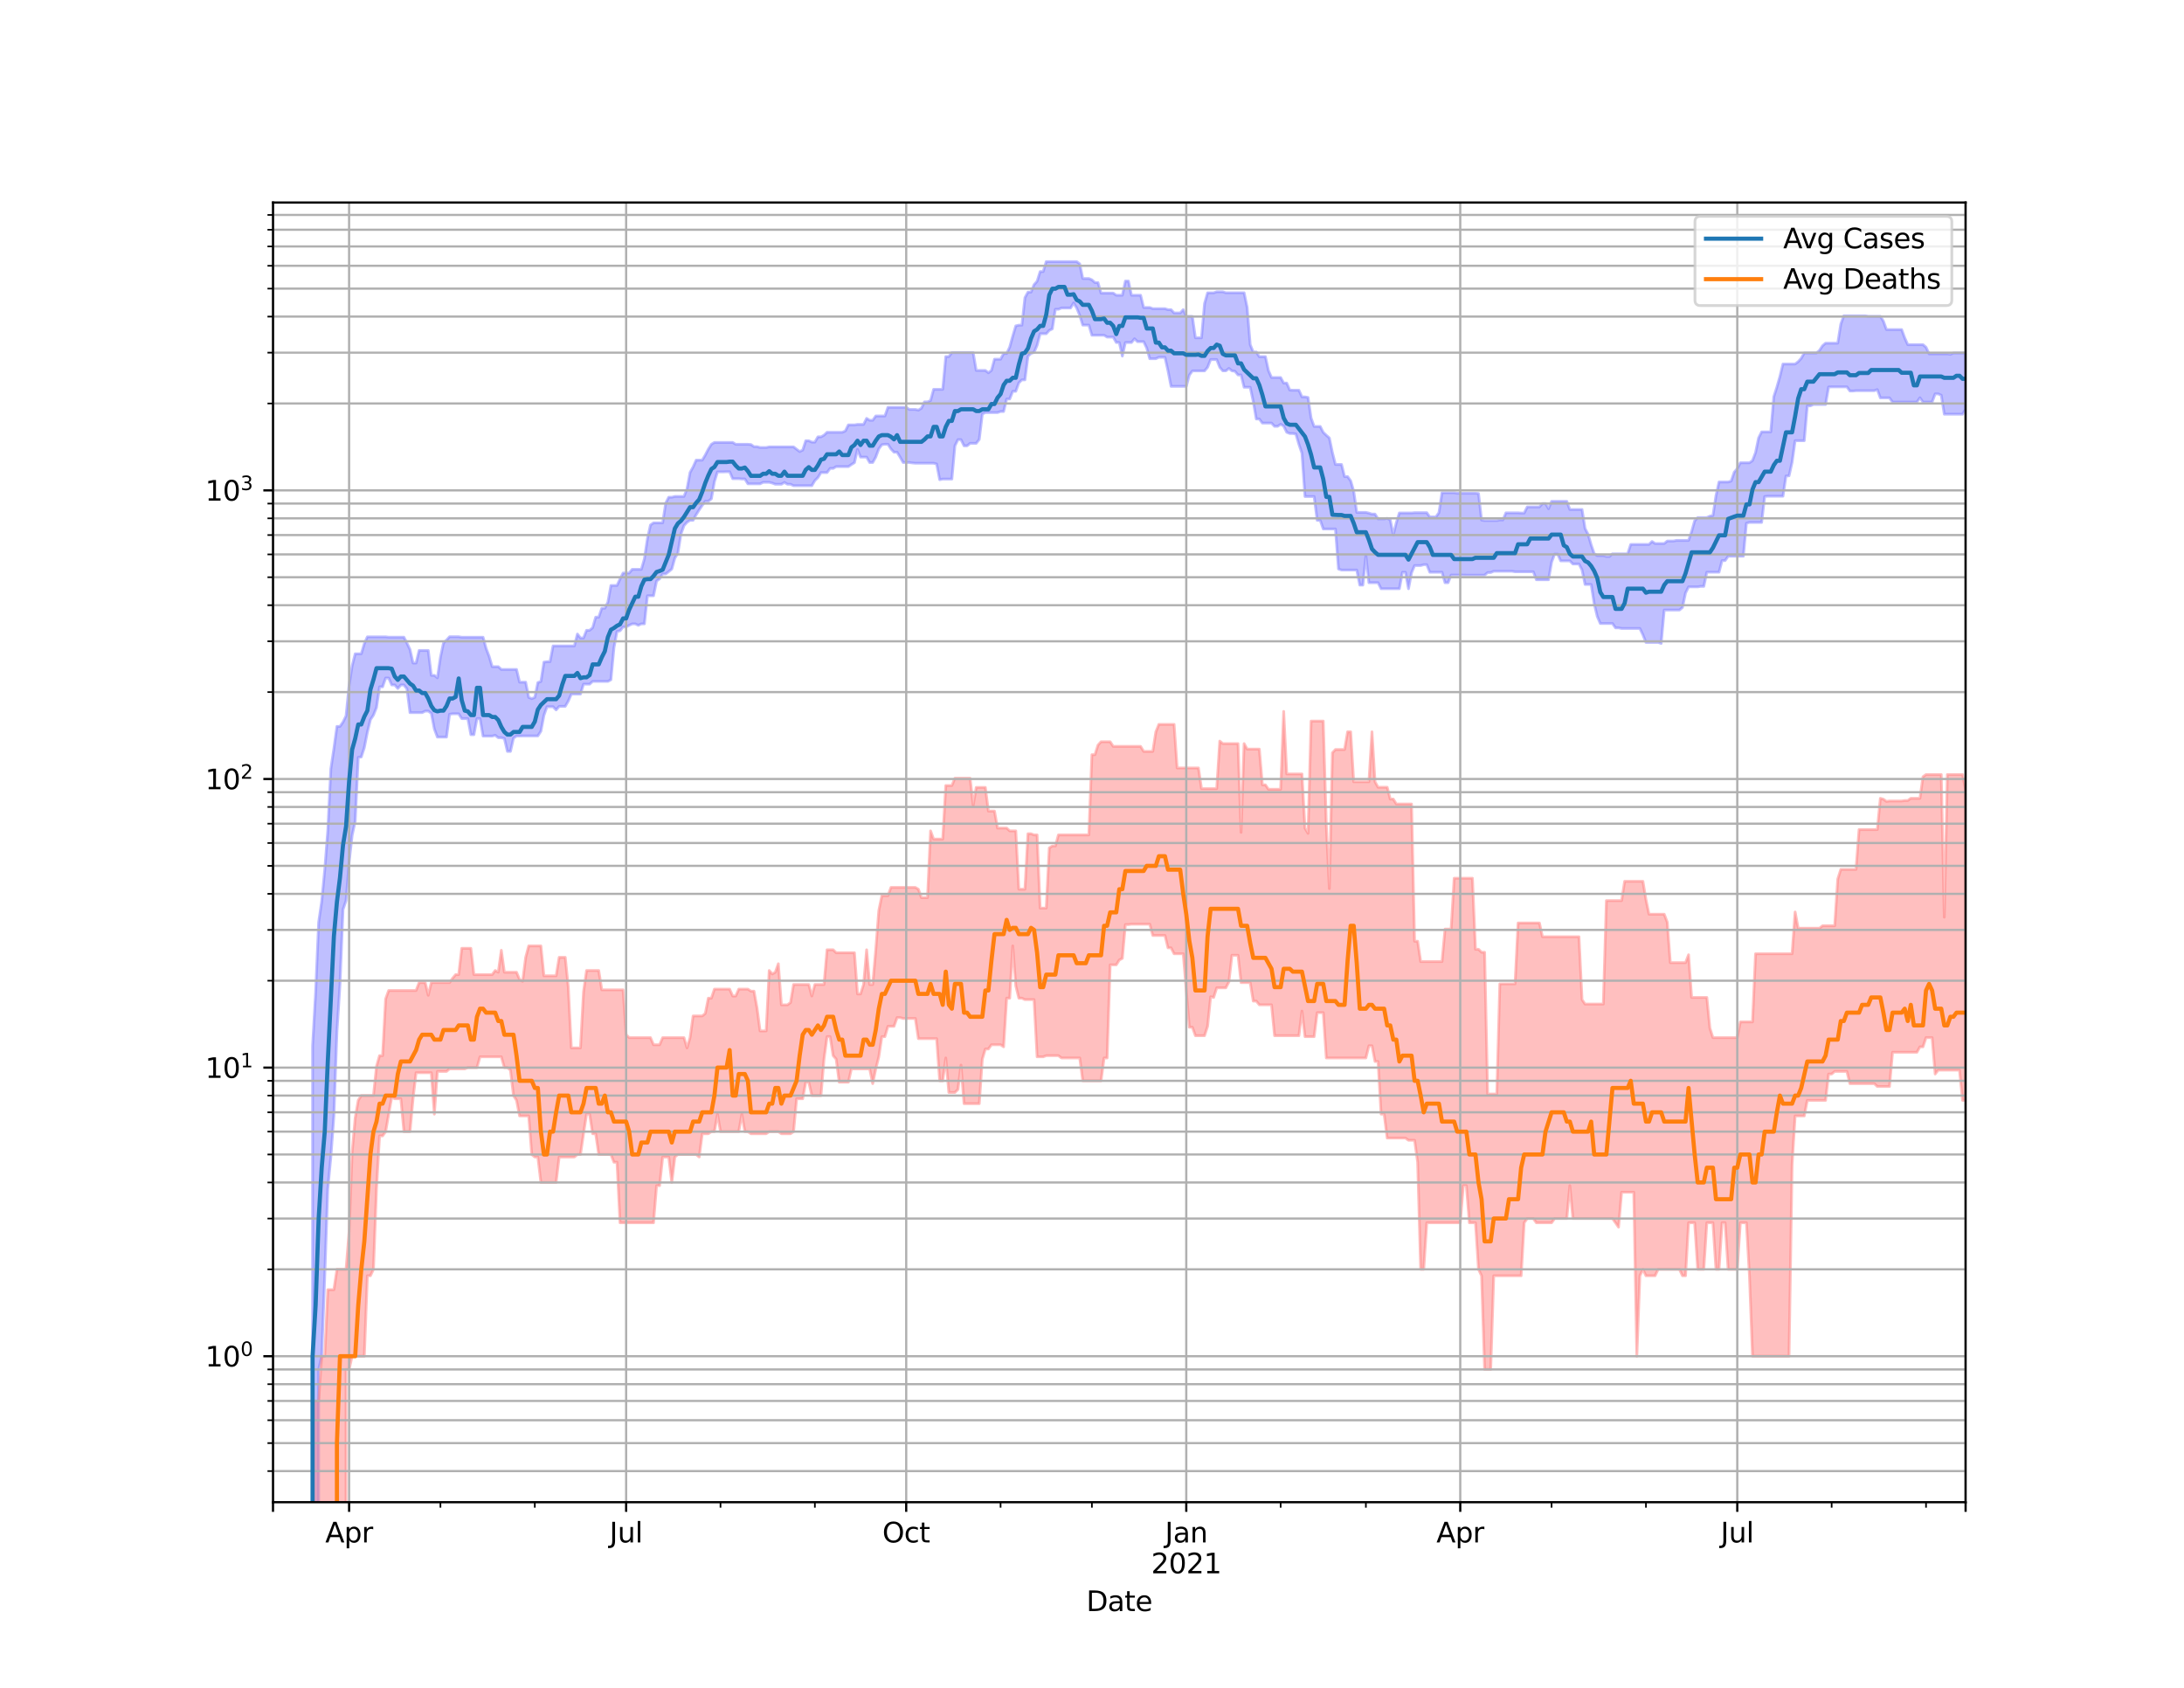 <?xml version="1.0" encoding="utf-8" standalone="no"?>
<!DOCTYPE svg PUBLIC "-//W3C//DTD SVG 1.1//EN"
  "http://www.w3.org/Graphics/SVG/1.1/DTD/svg11.dtd">
<svg height="612pt" version="1.1" viewBox="0 0 792 612" width="792pt" xmlns="http://www.w3.org/2000/svg" xmlns:xlink="http://www.w3.org/1999/xlink">
 <defs>
  <style type="text/css">*{stroke-linecap:butt;stroke-linejoin:round;}</style>
 </defs>
 <g id="figure_1">
  <g id="patch_1">
   <path d="M 0 612 
L 792 612 
L 792 0 
L 0 0 
z
" style="fill:#ffffff;"/>
  </g>
  <g id="axes_1">
   <g id="patch_2">
    <path d="M 99 544.68 
L 712.8 544.68 
L 712.8 73.44 
L 99 73.44 
z
" style="fill:#ffffff;"/>
   </g>
   <g id="PolyCollection_1">
    <path clip-path="url(#p68e2955192)" d="M 99 105143.36 
L 99 105143.36 
L 100.104 105143.36 
L 101.208 105143.36 
L 102.312 105143.36 
L 103.416 105143.36 
L 104.52 105143.36 
L 105.624 105143.36 
L 106.728 105143.36 
L 107.832 105143.36 
L 108.936 105143.36 
L 110.04 105143.36 
L 111.144 105143.36 
L 112.247 105143.36 
L 113.351 379.199 
L 114.455 359.888 
L 115.559 334.383 
L 116.663 326.79 
L 117.767 315.341 
L 118.871 301.132 
L 119.975 278.788 
L 121.079 271.412 
L 122.183 263.393 
L 123.287 263.393 
L 124.391 261.808 
L 125.495 259.556 
L 126.599 248.495 
L 127.703 241.394 
L 128.807 237.059 
L 129.911 237.059 
L 131.015 237.059 
L 132.119 233.378 
L 133.223 230.915 
L 134.327 230.915 
L 135.431 230.915 
L 136.535 230.915 
L 137.638 230.915 
L 138.742 230.915 
L 139.846 230.915 
L 140.95 231.046 
L 142.054 231.046 
L 143.158 231.046 
L 144.262 231.046 
L 145.366 231.046 
L 146.47 231.046 
L 147.574 233.194 
L 148.678 235.496 
L 149.782 240.41 
L 150.886 240.41 
L 151.99 235.853 
L 153.094 235.853 
L 154.198 235.853 
L 155.302 235.853 
L 156.406 244.876 
L 157.51 244.876 
L 158.614 245.779 
L 159.718 238.315 
L 160.822 233.147 
L 161.926 232.1 
L 163.029 230.885 
L 164.133 230.885 
L 165.237 230.885 
L 166.341 230.885 
L 167.445 231.061 
L 168.549 231.061 
L 169.653 231.061 
L 170.757 231.061 
L 171.861 231.061 
L 172.965 231.061 
L 174.069 231.061 
L 175.173 231.061 
L 176.277 235.093 
L 177.381 237.989 
L 178.485 241.727 
L 179.589 241.727 
L 180.693 241.727 
L 181.797 242.74 
L 182.901 242.74 
L 184.005 242.74 
L 185.109 242.74 
L 186.213 242.74 
L 187.317 242.74 
L 188.421 247.347 
L 189.524 247.347 
L 190.628 247.347 
L 191.732 252.877 
L 192.836 253.329 
L 193.94 252.877 
L 195.044 247.495 
L 196.148 247.117 
L 197.252 240.087 
L 198.356 239.926 
L 199.46 239.926 
L 200.564 234.204 
L 201.668 234.204 
L 202.772 234.204 
L 203.876 234.204 
L 204.98 234.204 
L 206.084 234.204 
L 207.188 234.204 
L 208.292 234.204 
L 209.396 229.888 
L 210.5 231.326 
L 211.604 231.326 
L 212.708 228.55 
L 213.812 228.55 
L 214.915 227.602 
L 216.019 223.783 
L 217.123 223.783 
L 218.227 220.551 
L 219.331 220.551 
L 220.435 218.369 
L 221.539 212.292 
L 222.643 212.292 
L 223.747 212.292 
L 224.851 209.937 
L 225.955 207.777 
L 227.059 207.777 
L 228.163 207.777 
L 229.267 206.434 
L 230.371 206.434 
L 231.475 206.434 
L 232.579 206.434 
L 233.683 202.63 
L 234.787 195.29 
L 235.891 190.353 
L 236.995 189.587 
L 238.099 189.587 
L 239.203 189.587 
L 240.306 189.587 
L 241.41 182.404 
L 242.514 180.296 
L 243.618 180.296 
L 244.722 180.009 
L 245.826 180.009 
L 246.93 180.009 
L 248.034 180.009 
L 249.138 177.233 
L 250.242 171.308 
L 251.346 169.311 
L 252.45 166.849 
L 253.554 166.849 
L 254.658 166.849 
L 255.762 164.995 
L 256.866 162.861 
L 257.97 161.097 
L 259.074 160.425 
L 260.178 160.425 
L 261.282 160.425 
L 262.386 160.425 
L 263.49 160.425 
L 264.594 160.425 
L 265.697 160.425 
L 266.801 161.097 
L 267.905 161.097 
L 269.009 161.097 
L 270.113 161.097 
L 271.217 161.097 
L 272.321 161.182 
L 273.425 161.961 
L 274.529 161.961 
L 275.633 162.26 
L 276.737 162.26 
L 277.841 162.26 
L 278.945 162.038 
L 280.049 162.038 
L 281.153 162.038 
L 282.257 162.038 
L 283.361 162.038 
L 284.465 162.038 
L 285.569 162.038 
L 286.673 162.038 
L 287.777 162.038 
L 288.881 162.897 
L 289.985 163.727 
L 291.088 163.193 
L 292.192 159.821 
L 293.296 159.821 
L 294.4 160.31 
L 295.504 160.31 
L 296.608 158.402 
L 297.712 158.402 
L 298.816 157.801 
L 299.92 156.743 
L 301.024 156.743 
L 302.128 156.743 
L 303.232 156.743 
L 304.336 156.743 
L 305.44 156.743 
L 306.544 156.265 
L 307.648 154.069 
L 308.752 154.069 
L 309.856 154.069 
L 310.96 153.891 
L 312.064 153.891 
L 313.168 153.891 
L 314.272 151.705 
L 315.376 152.394 
L 316.479 152.394 
L 317.583 150.84 
L 318.687 150.84 
L 319.791 150.84 
L 320.895 150.84 
L 321.999 147.699 
L 323.103 147.699 
L 324.207 147.699 
L 325.311 147.699 
L 326.415 147.699 
L 327.519 147.699 
L 328.623 147.699 
L 329.727 148.46 
L 330.831 148.46 
L 331.935 148.46 
L 333.039 148.711 
L 334.143 148.026 
L 335.247 145.725 
L 336.351 145.725 
L 337.455 145.241 
L 338.559 141.18 
L 339.663 141.18 
L 340.767 141.18 
L 341.871 141.18 
L 342.974 129.316 
L 344.078 129.316 
L 345.182 127.839 
L 346.286 127.839 
L 347.39 127.839 
L 348.494 127.839 
L 349.598 127.839 
L 350.702 127.839 
L 351.806 127.839 
L 352.91 127.839 
L 354.014 134.315 
L 355.118 134.315 
L 356.222 134.315 
L 357.326 134.315 
L 358.43 135.164 
L 359.534 134.315 
L 360.638 130.25 
L 361.742 130.25 
L 362.846 130.25 
L 363.95 128.188 
L 365.054 128.188 
L 366.158 125.841 
L 367.262 121.841 
L 368.365 118.165 
L 369.469 117.908 
L 370.573 117.908 
L 371.677 107.935 
L 372.781 105.926 
L 373.885 105.926 
L 374.989 103.227 
L 376.093 101.983 
L 377.197 98.476 
L 378.301 98.476 
L 379.405 94.86 
L 380.509 94.86 
L 381.613 94.86 
L 382.717 94.86 
L 383.821 94.86 
L 384.925 94.86 
L 386.029 94.86 
L 387.133 94.86 
L 388.237 94.86 
L 389.341 94.86 
L 390.445 94.86 
L 391.549 95.67 
L 392.653 100.989 
L 393.756 100.989 
L 394.86 100.989 
L 395.964 101.467 
L 397.068 102.459 
L 398.172 102.459 
L 399.276 106.277 
L 400.38 106.277 
L 401.484 106.277 
L 402.588 106.277 
L 403.692 106.277 
L 404.796 107.049 
L 405.9 107.049 
L 407.004 107.049 
L 408.108 101.911 
L 409.212 101.911 
L 410.316 107.049 
L 411.42 107.049 
L 412.524 107.049 
L 413.628 107.049 
L 414.732 111.497 
L 415.836 111.497 
L 416.94 111.497 
L 418.044 111.926 
L 419.147 111.926 
L 420.251 111.926 
L 421.355 111.926 
L 422.459 111.926 
L 423.563 112.284 
L 424.667 112.284 
L 425.771 113.473 
L 426.875 113.473 
L 427.979 113.473 
L 429.083 112.284 
L 430.187 114.726 
L 431.291 114.726 
L 432.395 114.726 
L 433.499 122.48 
L 434.603 122.48 
L 435.707 122.48 
L 436.811 110.051 
L 437.915 106.177 
L 439.019 106.177 
L 440.123 106.177 
L 441.227 105.803 
L 442.331 105.803 
L 443.435 105.803 
L 444.538 106.157 
L 445.642 106.157 
L 446.746 106.157 
L 447.85 106.157 
L 448.954 106.157 
L 450.058 106.157 
L 451.162 106.157 
L 452.266 111.448 
L 453.37 124.961 
L 454.474 127.632 
L 455.578 127.632 
L 456.682 129.342 
L 457.786 129.342 
L 458.89 129.342 
L 459.994 134.369 
L 461.098 136.894 
L 462.202 136.894 
L 463.306 136.894 
L 464.41 136.894 
L 465.514 138.898 
L 466.618 138.898 
L 467.722 141.425 
L 468.826 141.49 
L 469.929 141.49 
L 471.033 141.49 
L 472.137 143.915 
L 473.241 143.915 
L 474.345 144.116 
L 475.449 151.577 
L 476.553 154.628 
L 477.657 154.628 
L 478.761 154.628 
L 479.865 156.785 
L 480.969 157.825 
L 482.073 158.802 
L 483.177 164.092 
L 484.281 168.412 
L 485.385 168.412 
L 486.489 168.412 
L 487.593 172.814 
L 488.697 172.814 
L 489.801 174.334 
L 490.905 178.107 
L 492.009 185.791 
L 493.113 185.791 
L 494.217 185.791 
L 495.321 185.791 
L 496.424 186.057 
L 497.528 186.408 
L 498.632 186.408 
L 499.736 188.149 
L 500.84 188.149 
L 501.944 188.149 
L 503.048 187.949 
L 504.152 188.481 
L 505.256 193.967 
L 506.36 189.498 
L 507.464 186.008 
L 508.568 186.008 
L 509.672 186.008 
L 510.776 186.008 
L 511.88 186.008 
L 512.984 185.894 
L 514.088 185.894 
L 515.192 185.894 
L 516.296 185.894 
L 517.4 185.894 
L 518.504 187.441 
L 519.608 187.441 
L 520.712 187.441 
L 521.815 185.894 
L 522.919 178.669 
L 524.023 178.669 
L 525.127 178.669 
L 526.231 178.669 
L 527.335 178.669 
L 528.439 178.85 
L 529.543 178.85 
L 530.647 178.85 
L 531.751 178.85 
L 532.855 178.85 
L 533.959 178.85 
L 535.063 178.85 
L 536.167 178.948 
L 537.271 188.561 
L 538.375 188.763 
L 539.479 188.763 
L 540.583 188.763 
L 541.687 188.763 
L 542.791 188.763 
L 543.895 188.544 
L 544.999 188.544 
L 546.103 185.954 
L 547.206 185.954 
L 548.31 185.954 
L 549.414 185.954 
L 550.518 185.954 
L 551.622 186.036 
L 552.726 186.036 
L 553.83 183.819 
L 554.934 183.819 
L 556.038 183.819 
L 557.142 183.819 
L 558.246 183.819 
L 559.35 182.57 
L 560.454 182.57 
L 561.558 184.456 
L 562.662 181.785 
L 563.766 181.785 
L 564.87 181.785 
L 565.974 181.785 
L 567.078 181.785 
L 568.182 181.785 
L 569.286 184.741 
L 570.39 184.741 
L 571.494 184.741 
L 572.597 184.741 
L 573.701 184.741 
L 574.805 191.641 
L 575.909 193.767 
L 577.013 197.542 
L 578.117 200.754 
L 579.221 201.476 
L 580.325 201.476 
L 581.429 201.476 
L 582.533 201.775 
L 583.637 201.775 
L 584.741 200.815 
L 585.845 200.815 
L 586.949 200.815 
L 588.053 200.815 
L 589.157 200.815 
L 590.261 200.815 
L 591.365 197.416 
L 592.469 197.395 
L 593.573 197.395 
L 594.677 197.395 
L 595.781 197.395 
L 596.885 197.395 
L 597.988 197.395 
L 599.092 196.337 
L 600.196 197.081 
L 601.3 197.081 
L 602.404 197.081 
L 603.508 197.081 
L 604.612 196.18 
L 605.716 196.18 
L 606.82 196.18 
L 607.924 195.949 
L 609.028 195.949 
L 610.132 195.949 
L 611.236 195.949 
L 612.34 195.949 
L 613.444 192.758 
L 614.548 188.816 
L 615.652 187.677 
L 616.756 187.677 
L 617.86 187.677 
L 618.964 187.677 
L 620.068 187.15 
L 621.172 186.949 
L 622.276 179.752 
L 623.379 174.765 
L 624.483 174.765 
L 625.587 174.765 
L 626.691 174.765 
L 627.795 174.422 
L 628.899 171.209 
L 630.003 169.938 
L 631.107 167.795 
L 632.211 167.795 
L 633.315 167.795 
L 634.419 167.795 
L 635.523 167.014 
L 636.627 164.098 
L 637.731 158.793 
L 638.835 156.605 
L 639.939 156.605 
L 641.043 156.605 
L 642.147 156.605 
L 643.251 143.816 
L 644.355 140.397 
L 645.459 136.52 
L 646.563 131.991 
L 647.667 131.991 
L 648.771 131.991 
L 649.874 131.991 
L 650.978 131.991 
L 652.082 131.152 
L 653.186 129.936 
L 654.29 128.001 
L 655.394 128.001 
L 656.498 128.001 
L 657.602 128.001 
L 658.706 128.001 
L 659.81 127.063 
L 660.914 125.382 
L 662.018 124.429 
L 663.122 124.429 
L 664.226 124.429 
L 665.33 124.429 
L 666.434 124.429 
L 667.538 117.512 
L 668.642 114.498 
L 669.746 114.498 
L 670.85 114.498 
L 671.954 114.498 
L 673.058 114.498 
L 674.162 114.498 
L 675.265 114.498 
L 676.369 114.498 
L 677.473 114.694 
L 678.577 114.694 
L 679.681 114.694 
L 680.785 114.694 
L 681.889 114.694 
L 682.993 116.458 
L 684.097 119.505 
L 685.201 119.505 
L 686.305 119.505 
L 687.409 119.505 
L 688.513 119.505 
L 689.617 119.505 
L 690.721 122.49 
L 691.825 124.966 
L 692.929 124.966 
L 694.033 124.966 
L 695.137 124.966 
L 696.241 124.966 
L 697.345 124.966 
L 698.449 125.909 
L 699.553 128.307 
L 700.656 128.307 
L 701.76 128.307 
L 702.864 128.307 
L 703.968 128.307 
L 705.072 128.307 
L 706.176 128.307 
L 707.28 128.477 
L 708.384 128.008 
L 709.488 128.008 
L 710.592 128.008 
L 711.696 128.008 
L 712.8 128.008 
L 712.8 148.36 
L 712.8 148.36 
L 711.696 150.187 
L 710.592 150.187 
L 709.488 150.187 
L 708.384 150.187 
L 707.28 150.187 
L 706.176 150.187 
L 705.072 150.187 
L 703.968 143.296 
L 702.864 142.816 
L 701.76 142.816 
L 700.656 145.79 
L 699.553 145.79 
L 698.449 145.79 
L 697.345 145.79 
L 696.241 144.226 
L 695.137 145.79 
L 694.033 145.79 
L 692.929 145.79 
L 691.825 145.79 
L 690.721 145.79 
L 689.617 145.79 
L 688.513 145.79 
L 687.409 145.797 
L 686.305 145.797 
L 685.201 144.265 
L 684.097 144.265 
L 682.993 144.265 
L 681.889 144.265 
L 680.785 141.276 
L 679.681 141.662 
L 678.577 141.662 
L 677.473 141.662 
L 676.369 141.662 
L 675.265 141.662 
L 674.162 141.662 
L 673.058 141.662 
L 671.954 141.777 
L 670.85 141.777 
L 669.746 140.266 
L 668.642 140.266 
L 667.538 140.266 
L 666.434 140.266 
L 665.33 140.266 
L 664.226 140.278 
L 663.122 140.314 
L 662.018 146.673 
L 660.914 146.673 
L 659.81 146.673 
L 658.706 146.673 
L 657.602 146.673 
L 656.498 147.161 
L 655.394 147.161 
L 654.29 159.791 
L 653.186 159.791 
L 652.082 159.791 
L 650.978 159.791 
L 649.874 167.642 
L 648.771 172.526 
L 647.667 172.603 
L 646.563 179.918 
L 645.459 179.918 
L 644.355 179.918 
L 643.251 179.918 
L 642.147 179.918 
L 641.043 179.918 
L 639.939 180.042 
L 638.835 189.428 
L 637.731 189.428 
L 636.627 189.428 
L 635.523 189.428 
L 634.419 189.428 
L 633.315 189.716 
L 632.211 201.683 
L 631.107 201.683 
L 630.003 201.683 
L 628.899 201.683 
L 627.795 201.683 
L 626.691 201.683 
L 625.587 203.262 
L 624.483 203.262 
L 623.379 207.47 
L 622.276 207.47 
L 621.172 207.47 
L 620.068 207.47 
L 618.964 207.47 
L 617.86 212.623 
L 616.756 212.623 
L 615.652 212.799 
L 614.548 212.799 
L 613.444 212.799 
L 612.34 212.799 
L 611.236 215.012 
L 610.132 220.249 
L 609.028 221.196 
L 607.924 221.196 
L 606.82 221.196 
L 605.716 221.196 
L 604.612 221.196 
L 603.508 221.196 
L 602.404 233.301 
L 601.3 232.933 
L 600.196 232.933 
L 599.092 232.933 
L 597.988 232.933 
L 596.885 232.933 
L 595.781 230.189 
L 594.677 227.875 
L 593.573 227.875 
L 592.469 227.875 
L 591.365 227.875 
L 590.261 227.875 
L 589.157 227.875 
L 588.053 227.875 
L 586.949 227.656 
L 585.845 227.656 
L 584.741 226.078 
L 583.637 226.078 
L 582.533 226.078 
L 581.429 226.078 
L 580.325 226.078 
L 579.221 223.497 
L 578.117 218.894 
L 577.013 211.924 
L 575.909 211.924 
L 574.805 211.924 
L 573.701 206.631 
L 572.597 204.497 
L 571.494 204.497 
L 570.39 204.497 
L 569.286 203.374 
L 568.182 203.374 
L 567.078 203.374 
L 565.974 203.374 
L 564.87 200.898 
L 563.766 200.898 
L 562.662 203.855 
L 561.558 210.205 
L 560.454 210.205 
L 559.35 210.205 
L 558.246 210.205 
L 557.142 210.205 
L 556.038 207.322 
L 554.934 207.322 
L 553.83 207.322 
L 552.726 207.322 
L 551.622 207.322 
L 550.518 207.322 
L 549.414 207.322 
L 548.31 207.131 
L 547.206 207.131 
L 546.103 207.131 
L 544.999 207.131 
L 543.895 207.131 
L 542.791 207.131 
L 541.687 207.131 
L 540.583 207.593 
L 539.479 207.593 
L 538.375 208.548 
L 537.271 208.548 
L 536.167 208.548 
L 535.063 208.548 
L 533.959 208.548 
L 532.855 208.548 
L 531.751 208.548 
L 530.647 208.521 
L 529.543 208.521 
L 528.439 208.521 
L 527.335 208.521 
L 526.231 208.521 
L 525.127 211.284 
L 524.023 211.284 
L 522.919 207.488 
L 521.815 207.488 
L 520.712 207.488 
L 519.608 207.488 
L 518.504 207.488 
L 517.4 204.743 
L 516.296 204.743 
L 515.192 205.064 
L 514.088 205.064 
L 512.984 205.064 
L 511.88 207.671 
L 510.776 213.472 
L 509.672 207.514 
L 508.568 207.514 
L 507.464 213.472 
L 506.36 213.472 
L 505.256 213.472 
L 504.152 213.472 
L 503.048 213.472 
L 501.944 213.472 
L 500.84 213.472 
L 499.736 211.284 
L 498.632 211.284 
L 497.528 211.284 
L 496.424 211.284 
L 495.321 201.514 
L 494.217 212.156 
L 493.113 212.156 
L 492.009 206.691 
L 490.905 206.691 
L 489.801 206.691 
L 488.697 206.691 
L 487.593 206.691 
L 486.489 206.691 
L 485.385 206.315 
L 484.281 191.808 
L 483.177 191.808 
L 482.073 191.808 
L 480.969 191.808 
L 479.865 191.808 
L 478.761 188.654 
L 477.657 188.654 
L 476.553 180.033 
L 475.449 180.033 
L 474.345 180.033 
L 473.241 180.033 
L 472.137 164.351 
L 471.033 161.122 
L 469.929 157.359 
L 468.826 157.185 
L 467.722 157.185 
L 466.618 156.745 
L 465.514 154.483 
L 464.41 153.838 
L 463.306 154.584 
L 462.202 154.584 
L 461.098 153.405 
L 459.994 153.405 
L 458.89 153.405 
L 457.786 153.405 
L 456.682 151.926 
L 455.578 151.926 
L 454.474 145.593 
L 453.37 140.423 
L 452.266 140.423 
L 451.162 140.423 
L 450.058 135.948 
L 448.954 135.948 
L 447.85 134.614 
L 446.746 134.467 
L 445.642 133.588 
L 444.538 134.467 
L 443.435 134.467 
L 442.331 133.187 
L 441.227 130.377 
L 440.123 130.377 
L 439.019 130.377 
L 437.915 133.187 
L 436.811 134.488 
L 435.707 134.488 
L 434.603 134.488 
L 433.499 134.488 
L 432.395 134.488 
L 431.291 136.017 
L 430.187 140.093 
L 429.083 140.093 
L 427.979 140.093 
L 426.875 140.093 
L 425.771 140.093 
L 424.667 140.093 
L 423.563 134.465 
L 422.459 129.549 
L 421.355 129.549 
L 420.251 129.549 
L 419.147 130.062 
L 418.044 130.062 
L 416.94 130.062 
L 415.836 126.155 
L 414.732 123.883 
L 413.628 123.883 
L 412.524 123.883 
L 411.42 122.827 
L 410.316 124.188 
L 409.212 124.188 
L 408.108 124.188 
L 407.004 129.111 
L 405.9 124.188 
L 404.796 124.188 
L 403.692 122.221 
L 402.588 122.221 
L 401.484 122.221 
L 400.38 121.56 
L 399.276 121.56 
L 398.172 121.56 
L 397.068 121.56 
L 395.964 121.56 
L 394.86 117.884 
L 393.756 117.884 
L 392.653 117.884 
L 391.549 114.344 
L 390.445 111.676 
L 389.341 109.838 
L 388.237 111.676 
L 387.133 111.676 
L 386.029 111.676 
L 384.925 111.676 
L 383.821 112.144 
L 382.717 112.144 
L 381.613 119.244 
L 380.509 119.786 
L 379.405 121.005 
L 378.301 121.005 
L 377.197 121.005 
L 376.093 125.171 
L 374.989 127.774 
L 373.885 128.149 
L 372.781 129.177 
L 371.677 137.721 
L 370.573 137.721 
L 369.469 138.811 
L 368.365 141.886 
L 367.262 141.886 
L 366.158 144.667 
L 365.054 144.667 
L 363.95 149.21 
L 362.846 149.21 
L 361.742 149.599 
L 360.638 149.599 
L 359.534 149.599 
L 358.43 149.599 
L 357.326 149.599 
L 356.222 150.145 
L 355.118 159.328 
L 354.014 160.746 
L 352.91 160.746 
L 351.806 160.746 
L 350.702 161.654 
L 349.598 161.654 
L 348.494 159.41 
L 347.39 159.41 
L 346.286 161.654 
L 345.182 173.698 
L 344.078 173.698 
L 342.974 173.698 
L 341.871 173.698 
L 340.767 173.935 
L 339.663 168.238 
L 338.559 167.963 
L 337.455 167.963 
L 336.351 167.963 
L 335.247 167.963 
L 334.143 167.963 
L 333.039 167.963 
L 331.935 167.963 
L 330.831 167.853 
L 329.727 167.704 
L 328.623 167.704 
L 327.519 167.704 
L 326.415 165.748 
L 325.311 163.964 
L 324.207 163.964 
L 323.103 162.783 
L 321.999 161.081 
L 320.895 161.081 
L 319.791 161.242 
L 318.687 162.744 
L 317.583 165.741 
L 316.479 167.704 
L 315.376 167.704 
L 314.272 165.741 
L 313.168 165.741 
L 312.064 165.741 
L 310.96 162.943 
L 309.856 167.762 
L 308.752 168.434 
L 307.648 169.195 
L 306.544 169.195 
L 305.44 169.195 
L 304.336 169.195 
L 303.232 169.195 
L 302.128 169.839 
L 301.024 169.839 
L 299.92 171.347 
L 298.816 171.347 
L 297.712 171.347 
L 296.608 173.157 
L 295.504 174.233 
L 294.4 176.111 
L 293.296 176.111 
L 292.192 176.111 
L 291.088 176.111 
L 289.985 176.111 
L 288.881 176.111 
L 287.777 176.111 
L 286.673 175.576 
L 285.569 175.576 
L 284.465 174.923 
L 283.361 175.576 
L 282.257 175.576 
L 281.153 175.576 
L 280.049 175.154 
L 278.945 174.88 
L 277.841 174.88 
L 276.737 174.88 
L 275.633 175.429 
L 274.529 175.429 
L 273.425 175.429 
L 272.321 175.429 
L 271.217 175.429 
L 270.113 173.669 
L 269.009 173.669 
L 267.905 173.565 
L 266.801 173.565 
L 265.697 173.565 
L 264.594 171.048 
L 263.49 171.048 
L 262.386 171.099 
L 261.282 171.099 
L 260.178 171.099 
L 259.074 174.667 
L 257.97 180.857 
L 256.866 181.74 
L 255.762 181.74 
L 254.658 183.257 
L 253.554 184.879 
L 252.45 186.633 
L 251.346 188.642 
L 250.242 188.642 
L 249.138 189.375 
L 248.034 190.593 
L 246.93 193.676 
L 245.826 200.559 
L 244.722 202.364 
L 243.618 206.324 
L 242.514 207.244 
L 241.41 208.103 
L 240.306 208.103 
L 239.203 209.891 
L 238.099 210.68 
L 236.995 216.012 
L 235.891 216.012 
L 234.787 216.012 
L 233.683 226.209 
L 232.579 226.209 
L 231.475 226.727 
L 230.371 226.209 
L 229.267 226.209 
L 228.163 226.727 
L 227.059 227.331 
L 225.955 227.331 
L 224.851 228.717 
L 223.747 228.968 
L 222.643 234.869 
L 221.539 246.474 
L 220.435 247.075 
L 219.331 247.075 
L 218.227 247.075 
L 217.123 247.075 
L 216.019 247.075 
L 214.915 247.075 
L 213.812 248.067 
L 212.708 248.067 
L 211.604 248.067 
L 210.5 251.66 
L 209.396 251.66 
L 208.292 251.66 
L 207.188 251.66 
L 206.084 254.2 
L 204.98 256.119 
L 203.876 256.119 
L 202.772 256.119 
L 201.668 257.41 
L 200.564 256.247 
L 199.46 256.247 
L 198.356 256.247 
L 197.252 259.364 
L 196.148 265.129 
L 195.044 266.838 
L 193.94 266.838 
L 192.836 266.838 
L 191.732 266.838 
L 190.628 266.838 
L 189.524 266.838 
L 188.421 266.87 
L 187.317 266.87 
L 186.213 267.651 
L 185.109 272.457 
L 184.005 272.457 
L 182.901 267.782 
L 181.797 267.487 
L 180.693 267.487 
L 179.589 266.612 
L 178.485 266.902 
L 177.381 266.902 
L 176.277 266.902 
L 175.173 266.902 
L 174.069 260.556 
L 172.965 260.556 
L 171.861 266.388 
L 170.757 266.388 
L 169.653 260.556 
L 168.549 260.556 
L 167.445 260.556 
L 166.341 258.82 
L 165.237 258.82 
L 164.133 258.82 
L 163.029 258.983 
L 161.926 267.258 
L 160.822 267.258 
L 159.718 267.258 
L 158.614 267.258 
L 157.51 264.329 
L 156.406 258.632 
L 155.302 257.832 
L 154.198 257.832 
L 153.094 258.39 
L 151.99 258.39 
L 150.886 258.39 
L 149.782 258.39 
L 148.678 258.39 
L 147.574 249.762 
L 146.47 248.366 
L 145.366 248.366 
L 144.262 249.629 
L 143.158 248.366 
L 142.054 248.366 
L 140.95 245.86 
L 139.846 245.86 
L 138.742 249.037 
L 137.638 249.037 
L 136.535 256.528 
L 135.431 259.282 
L 134.327 260.95 
L 133.223 265.503 
L 132.119 271.057 
L 131.015 274.471 
L 129.911 274.624 
L 128.807 297.828 
L 127.703 302.879 
L 126.599 312.613 
L 125.495 326.55 
L 124.391 329.78 
L 123.287 356.986 
L 122.183 374.144 
L 121.079 404.633 
L 119.975 419.527 
L 118.871 431.081 
L 117.767 462.585 
L 116.663 491.757 
L 115.559 496.545 
L 114.455 105143.36 
L 113.351 105143.36 
L 112.247 105143.36 
L 111.144 105143.36 
L 110.04 105143.36 
L 108.936 105143.36 
L 107.832 105143.36 
L 106.728 105143.36 
L 105.624 105143.36 
L 104.52 105143.36 
L 103.416 105143.36 
L 102.312 105143.36 
L 101.208 105143.36 
L 100.104 105143.36 
L 99 105143.36 
z
" style="fill:#8080ff;fill-opacity:0.5;stroke:#8080ff;stroke-opacity:0.5;"/>
   </g>
   <g id="PolyCollection_2">
    <path clip-path="url(#p68e2955192)" d="M 99 105143.36 
L 99 105143.36 
L 100.104 105143.36 
L 101.208 105143.36 
L 102.312 105143.36 
L 103.416 105143.36 
L 104.52 105143.36 
L 105.624 105143.36 
L 106.728 105143.36 
L 107.832 105143.36 
L 108.936 105143.36 
L 110.04 105143.36 
L 111.144 105143.36 
L 112.247 105143.36 
L 113.351 507.967 
L 114.455 507.967 
L 115.559 507.967 
L 116.663 491.757 
L 117.767 491.757 
L 118.871 467.64 
L 119.975 467.64 
L 121.079 467.64 
L 122.183 460.253 
L 123.287 460.253 
L 124.391 460.253 
L 125.495 460.253 
L 126.599 446.614 
L 127.703 417.708 
L 128.807 405.307 
L 129.911 398.984 
L 131.015 397.247 
L 132.119 397.247 
L 133.223 397.247 
L 134.327 397.247 
L 135.431 397.247 
L 136.535 386.653 
L 137.638 382.773 
L 138.742 382.773 
L 139.846 362.193 
L 140.95 359.145 
L 142.054 359.145 
L 143.158 359.145 
L 144.262 359.145 
L 145.366 359.145 
L 146.47 359.145 
L 147.574 359.145 
L 148.678 359.145 
L 149.782 359.145 
L 150.886 359.145 
L 151.99 356.289 
L 153.094 356.289 
L 154.198 356.289 
L 155.302 360.898 
L 156.406 356.289 
L 157.51 356.289 
L 158.614 356.289 
L 159.718 356.289 
L 160.822 356.289 
L 161.926 356.289 
L 163.029 356.289 
L 164.133 354.702 
L 165.237 353.384 
L 166.341 353.384 
L 167.445 343.853 
L 168.549 343.853 
L 169.653 343.853 
L 170.757 343.853 
L 171.861 353.384 
L 172.965 353.384 
L 174.069 353.384 
L 175.173 353.384 
L 176.277 353.384 
L 177.381 353.384 
L 178.485 353.384 
L 179.589 351.894 
L 180.693 352.527 
L 181.797 344.56 
L 182.901 352.527 
L 184.005 352.527 
L 185.109 352.527 
L 186.213 352.527 
L 187.317 352.527 
L 188.421 355.15 
L 189.524 355.83 
L 190.628 347.126 
L 191.732 342.984 
L 192.836 342.984 
L 193.94 342.984 
L 195.044 342.984 
L 196.148 342.984 
L 197.252 353.819 
L 198.356 353.819 
L 199.46 353.819 
L 200.564 353.819 
L 201.668 353.819 
L 202.772 347.126 
L 203.876 347.126 
L 204.98 347.126 
L 206.084 357.933 
L 207.188 379.969 
L 208.292 379.969 
L 209.396 379.969 
L 210.5 379.969 
L 211.604 359.639 
L 212.708 351.894 
L 213.812 351.894 
L 214.915 351.894 
L 216.019 351.894 
L 217.123 351.894 
L 218.227 358.9 
L 219.331 358.9 
L 220.435 358.9 
L 221.539 358.9 
L 222.643 358.9 
L 223.747 358.9 
L 224.851 358.9 
L 225.955 358.9 
L 227.059 375.181 
L 228.163 376.242 
L 229.267 376.242 
L 230.371 376.242 
L 231.475 376.242 
L 232.579 376.242 
L 233.683 376.242 
L 234.787 376.242 
L 235.891 376.242 
L 236.995 378.819 
L 238.099 378.819 
L 239.203 378.819 
L 240.306 376.242 
L 241.41 376.242 
L 242.514 376.242 
L 243.618 376.242 
L 244.722 376.242 
L 245.826 376.242 
L 246.93 376.242 
L 248.034 376.242 
L 249.138 379.969 
L 250.242 376.242 
L 251.346 368.375 
L 252.45 368.375 
L 253.554 368.375 
L 254.658 368.375 
L 255.762 367.481 
L 256.866 361.931 
L 257.97 361.931 
L 259.074 358.656 
L 260.178 358.656 
L 261.282 358.656 
L 262.386 358.656 
L 263.49 358.656 
L 264.594 358.656 
L 265.697 361.154 
L 266.801 361.154 
L 267.905 358.656 
L 269.009 358.656 
L 270.113 358.656 
L 271.217 358.656 
L 272.321 359.392 
L 273.425 359.392 
L 274.529 365.46 
L 275.633 373.803 
L 276.737 373.803 
L 277.841 373.803 
L 278.945 351.894 
L 280.049 353.168 
L 281.153 352.527 
L 282.257 349.448 
L 283.361 364.345 
L 284.465 364.345 
L 285.569 364.345 
L 286.673 363.526 
L 287.777 356.986 
L 288.881 356.986 
L 289.985 356.986 
L 291.088 356.986 
L 292.192 356.986 
L 293.296 356.986 
L 294.4 361.154 
L 295.504 356.986 
L 296.608 356.986 
L 297.712 356.986 
L 298.816 356.986 
L 299.92 344.382 
L 301.024 344.382 
L 302.128 344.382 
L 303.232 345.46 
L 304.336 345.46 
L 305.44 345.46 
L 306.544 345.46 
L 307.648 345.46 
L 308.752 345.46 
L 309.856 345.46 
L 310.96 360.39 
L 312.064 360.39 
L 313.168 356.986 
L 314.272 344.382 
L 315.376 356.986 
L 316.479 356.986 
L 317.583 344.382 
L 318.687 330.168 
L 319.791 324.785 
L 320.895 324.785 
L 321.999 324.785 
L 323.103 321.773 
L 324.207 321.773 
L 325.311 321.773 
L 326.415 321.773 
L 327.519 321.773 
L 328.623 321.773 
L 329.727 321.773 
L 330.831 321.773 
L 331.935 321.773 
L 333.039 322.425 
L 334.143 325.483 
L 335.247 325.483 
L 336.351 325.483 
L 337.455 301.27 
L 338.559 304.253 
L 339.663 304.253 
L 340.767 304.253 
L 341.871 304.253 
L 342.974 284.833 
L 344.078 284.833 
L 345.182 284.833 
L 346.286 282.182 
L 347.39 282.182 
L 348.494 282.182 
L 349.598 282.182 
L 350.702 282.182 
L 351.806 282.182 
L 352.91 292.087 
L 354.014 285.508 
L 355.118 285.508 
L 356.222 285.508 
L 357.326 285.508 
L 358.43 294.097 
L 359.534 294.097 
L 360.638 294.097 
L 361.742 300.25 
L 362.846 300.25 
L 363.95 300.25 
L 365.054 300.25 
L 366.158 301.27 
L 367.262 301.27 
L 368.365 301.27 
L 369.469 322.425 
L 370.573 322.425 
L 371.677 322.425 
L 372.781 302.313 
L 373.885 302.313 
L 374.989 302.737 
L 376.093 302.737 
L 377.197 329.268 
L 378.301 329.268 
L 379.405 329.268 
L 380.509 307.447 
L 381.613 306.743 
L 382.717 306.743 
L 383.821 302.737 
L 384.925 302.737 
L 386.029 302.737 
L 387.133 302.737 
L 388.237 302.737 
L 389.341 302.737 
L 390.445 302.737 
L 391.549 302.737 
L 392.653 302.737 
L 393.756 302.737 
L 394.86 302.737 
L 395.964 273.64 
L 397.068 273.64 
L 398.172 270.181 
L 399.276 268.949 
L 400.38 268.949 
L 401.484 268.949 
L 402.588 268.949 
L 403.692 270.634 
L 404.796 270.634 
L 405.9 270.634 
L 407.004 270.634 
L 408.108 270.634 
L 409.212 270.634 
L 410.316 270.634 
L 411.42 270.634 
L 412.524 270.634 
L 413.628 270.634 
L 414.732 272.457 
L 415.836 272.457 
L 416.94 272.457 
L 418.044 272.457 
L 419.147 265.378 
L 420.251 262.652 
L 421.355 262.652 
L 422.459 262.652 
L 423.563 262.652 
L 424.667 262.652 
L 425.771 262.652 
L 426.875 278.453 
L 427.979 278.453 
L 429.083 278.453 
L 430.187 278.453 
L 431.291 278.453 
L 432.395 278.453 
L 433.499 278.453 
L 434.603 278.453 
L 435.707 285.948 
L 436.811 285.948 
L 437.915 285.948 
L 439.019 285.948 
L 440.123 285.948 
L 441.227 285.948 
L 442.331 268.713 
L 443.435 269.629 
L 444.538 269.629 
L 445.642 269.629 
L 446.746 269.629 
L 447.85 269.629 
L 448.954 269.629 
L 450.058 301.823 
L 451.162 269.629 
L 452.266 271.626 
L 453.37 271.626 
L 454.474 271.626 
L 455.578 271.626 
L 456.682 271.626 
L 457.786 284.594 
L 458.89 284.594 
L 459.994 286.194 
L 461.098 286.194 
L 462.202 286.194 
L 463.306 286.194 
L 464.41 286.194 
L 465.514 257.964 
L 466.618 280.627 
L 467.722 280.627 
L 468.826 280.627 
L 469.929 280.627 
L 471.033 280.627 
L 472.137 280.627 
L 473.241 300.317 
L 474.345 302.172 
L 475.449 261.463 
L 476.553 261.463 
L 477.657 261.463 
L 478.761 261.463 
L 479.865 261.463 
L 480.969 299.121 
L 482.073 322.207 
L 483.177 272.971 
L 484.281 271.77 
L 485.385 271.77 
L 486.489 271.77 
L 487.593 271.77 
L 488.697 265.347 
L 489.801 265.347 
L 490.905 283.465 
L 492.009 283.465 
L 493.113 283.465 
L 494.217 283.465 
L 495.321 283.465 
L 496.424 283.465 
L 497.528 265.347 
L 498.632 283.465 
L 499.736 285.46 
L 500.84 285.46 
L 501.944 285.46 
L 503.048 285.46 
L 504.152 289.733 
L 505.256 289.733 
L 506.36 291.529 
L 507.464 291.529 
L 508.568 291.529 
L 509.672 291.529 
L 510.776 291.529 
L 511.88 291.529 
L 512.984 341.294 
L 514.088 341.294 
L 515.192 348.661 
L 516.296 348.661 
L 517.4 348.661 
L 518.504 348.661 
L 519.608 348.661 
L 520.712 348.661 
L 521.815 348.661 
L 522.919 348.661 
L 524.023 336.872 
L 525.127 336.872 
L 526.231 336.872 
L 527.335 318.443 
L 528.439 318.443 
L 529.543 318.443 
L 530.647 318.443 
L 531.751 318.443 
L 532.855 318.443 
L 533.959 318.443 
L 535.063 344.205 
L 536.167 344.205 
L 537.271 345.279 
L 538.375 345.279 
L 539.479 396.682 
L 540.583 396.682 
L 541.687 396.682 
L 542.791 396.682 
L 543.895 356.753 
L 544.999 356.753 
L 546.103 356.753 
L 547.206 356.753 
L 548.31 356.753 
L 549.414 356.753 
L 550.518 334.668 
L 551.622 334.668 
L 552.726 334.668 
L 553.83 334.668 
L 554.934 334.668 
L 556.038 334.668 
L 557.142 334.668 
L 558.246 334.668 
L 559.35 339.665 
L 560.454 339.665 
L 561.558 339.665 
L 562.662 339.665 
L 563.766 339.665 
L 564.87 339.665 
L 565.974 339.665 
L 567.078 339.665 
L 568.182 339.665 
L 569.286 339.665 
L 570.39 339.665 
L 571.494 339.665 
L 572.597 339.665 
L 573.701 362.457 
L 574.805 364.07 
L 575.909 364.07 
L 577.013 364.07 
L 578.117 364.07 
L 579.221 364.07 
L 580.325 364.07 
L 581.429 364.07 
L 582.533 326.55 
L 583.637 326.55 
L 584.741 326.55 
L 585.845 326.55 
L 586.949 326.55 
L 588.053 326.55 
L 589.157 319.561 
L 590.261 319.561 
L 591.365 319.561 
L 592.469 319.561 
L 593.573 319.561 
L 594.677 319.561 
L 595.781 319.561 
L 596.885 326.191 
L 597.988 331.485 
L 599.092 331.485 
L 600.196 331.485 
L 601.3 331.485 
L 602.404 331.485 
L 603.508 331.485 
L 604.612 334.383 
L 605.716 349.053 
L 606.82 349.053 
L 607.924 349.053 
L 609.028 349.053 
L 610.132 349.053 
L 611.236 349.053 
L 612.34 346.193 
L 613.444 361.671 
L 614.548 361.671 
L 615.652 361.671 
L 616.756 361.671 
L 617.86 361.671 
L 618.964 361.671 
L 620.068 372.797 
L 621.172 376.242 
L 622.276 376.242 
L 623.379 376.242 
L 624.483 376.242 
L 625.587 376.242 
L 626.691 376.242 
L 627.795 376.242 
L 628.899 376.242 
L 630.003 376.242 
L 631.107 370.532 
L 632.211 370.532 
L 633.315 370.532 
L 634.419 370.532 
L 635.523 370.532 
L 636.627 345.825 
L 637.731 345.825 
L 638.835 345.825 
L 639.939 345.825 
L 641.043 345.825 
L 642.147 345.825 
L 643.251 345.825 
L 644.355 345.825 
L 645.459 345.825 
L 646.563 345.825 
L 647.667 345.825 
L 648.771 345.825 
L 649.874 345.825 
L 650.978 330.69 
L 652.082 336.572 
L 653.186 336.572 
L 654.29 336.572 
L 655.394 336.572 
L 656.498 336.572 
L 657.602 336.572 
L 658.706 336.572 
L 659.81 336.572 
L 660.914 335.683 
L 662.018 335.683 
L 663.122 335.683 
L 664.226 335.683 
L 665.33 335.683 
L 666.434 318.745 
L 667.538 315.248 
L 668.642 315.248 
L 669.746 315.248 
L 670.85 315.248 
L 671.954 315.248 
L 673.058 315.248 
L 674.162 300.791 
L 675.265 300.791 
L 676.369 300.791 
L 677.473 300.791 
L 678.577 300.791 
L 679.681 300.791 
L 680.785 300.791 
L 681.889 289.467 
L 682.993 289.787 
L 684.097 290.595 
L 685.201 290.432 
L 686.305 290.432 
L 687.409 290.432 
L 688.513 290.432 
L 689.617 290.432 
L 690.721 290.27 
L 691.825 290.27 
L 692.929 289.467 
L 694.033 289.467 
L 695.137 289.467 
L 696.241 289.467 
L 697.345 281.643 
L 698.449 280.846 
L 699.553 280.846 
L 700.656 280.846 
L 701.76 280.846 
L 702.864 280.846 
L 703.968 280.846 
L 705.072 332.567 
L 706.176 280.846 
L 707.28 280.846 
L 708.384 280.846 
L 709.488 280.846 
L 710.592 280.846 
L 711.696 280.846 
L 712.8 286.392 
L 712.8 398.984 
L 712.8 398.984 
L 711.696 398.984 
L 710.592 388.023 
L 709.488 388.023 
L 708.384 388.023 
L 707.28 388.023 
L 706.176 388.023 
L 705.072 388.023 
L 703.968 388.023 
L 702.864 388.023 
L 701.76 389.436 
L 700.656 376.242 
L 699.553 376.242 
L 698.449 376.242 
L 697.345 379.583 
L 696.241 379.583 
L 695.137 381.55 
L 694.033 381.55 
L 692.929 381.55 
L 691.825 381.55 
L 690.721 381.55 
L 689.617 381.55 
L 688.513 381.55 
L 687.409 381.55 
L 686.305 381.55 
L 685.201 393.96 
L 684.097 393.96 
L 682.993 393.96 
L 681.889 393.96 
L 680.785 393.96 
L 679.681 392.915 
L 678.577 392.915 
L 677.473 392.915 
L 676.369 392.915 
L 675.265 392.915 
L 674.162 392.915 
L 673.058 392.915 
L 671.954 392.915 
L 670.85 392.915 
L 669.746 388.489 
L 668.642 388.489 
L 667.538 388.489 
L 666.434 388.489 
L 665.33 388.489 
L 664.226 389.436 
L 663.122 389.436 
L 662.018 398.984 
L 660.914 398.984 
L 659.81 398.984 
L 658.706 398.984 
L 657.602 398.984 
L 656.498 398.984 
L 655.394 398.984 
L 654.29 404.633 
L 653.186 404.633 
L 652.082 404.633 
L 650.978 404.633 
L 649.874 422.398 
L 648.771 491.757 
L 647.667 491.757 
L 646.563 491.757 
L 645.459 491.757 
L 644.355 491.757 
L 643.251 491.757 
L 642.147 491.757 
L 641.043 491.757 
L 639.939 491.757 
L 638.835 491.757 
L 637.731 491.757 
L 636.627 491.757 
L 635.523 491.757 
L 634.419 462.585 
L 633.315 443.366 
L 632.211 443.366 
L 631.107 443.366 
L 630.003 460.253 
L 628.899 460.253 
L 627.795 460.253 
L 626.691 460.253 
L 625.587 443.366 
L 624.483 443.366 
L 623.379 460.253 
L 622.276 460.253 
L 621.172 443.366 
L 620.068 443.366 
L 618.964 443.366 
L 617.86 460.253 
L 616.756 460.253 
L 615.652 460.253 
L 614.548 443.366 
L 613.444 443.366 
L 612.34 443.366 
L 611.236 462.585 
L 610.132 462.585 
L 609.028 460.253 
L 607.924 460.253 
L 606.82 460.253 
L 605.716 460.253 
L 604.612 460.253 
L 603.508 460.253 
L 602.404 460.253 
L 601.3 460.253 
L 600.196 462.585 
L 599.092 462.585 
L 597.988 462.585 
L 596.885 462.585 
L 595.781 460.253 
L 594.677 462.585 
L 593.573 491.757 
L 592.469 432.294 
L 591.365 432.294 
L 590.261 432.294 
L 589.157 432.294 
L 588.053 432.294 
L 586.949 444.961 
L 585.845 443.366 
L 584.741 441.825 
L 583.637 441.825 
L 582.533 441.825 
L 581.429 441.825 
L 580.325 441.825 
L 579.221 441.825 
L 578.117 441.825 
L 577.013 441.825 
L 575.909 441.825 
L 574.805 441.825 
L 573.701 441.825 
L 572.597 441.825 
L 571.494 441.825 
L 570.39 441.825 
L 569.286 429.901 
L 568.182 441.825 
L 567.078 441.825 
L 565.974 441.825 
L 564.87 441.825 
L 563.766 441.825 
L 562.662 443.366 
L 561.558 443.366 
L 560.454 443.366 
L 559.35 443.366 
L 558.246 443.366 
L 557.142 443.366 
L 556.038 441.825 
L 554.934 441.825 
L 553.83 441.825 
L 552.726 443.366 
L 551.622 462.585 
L 550.518 462.585 
L 549.414 462.585 
L 548.31 462.585 
L 547.206 462.585 
L 546.103 462.585 
L 544.999 462.585 
L 543.895 462.585 
L 542.791 462.585 
L 541.687 462.585 
L 540.583 496.545 
L 539.479 496.545 
L 538.375 496.545 
L 537.271 462.585 
L 536.167 460.253 
L 535.063 443.366 
L 533.959 443.366 
L 532.855 443.366 
L 531.751 429.901 
L 530.647 429.901 
L 529.543 443.366 
L 528.439 443.366 
L 527.335 443.366 
L 526.231 443.366 
L 525.127 443.366 
L 524.023 443.366 
L 522.919 443.366 
L 521.815 443.366 
L 520.712 443.366 
L 519.608 443.366 
L 518.504 443.366 
L 517.4 443.366 
L 516.296 460.253 
L 515.192 460.253 
L 514.088 421.421 
L 512.984 413.458 
L 511.88 413.458 
L 510.776 413.458 
L 509.672 412.653 
L 508.568 412.653 
L 507.464 412.653 
L 506.36 412.653 
L 505.256 412.653 
L 504.152 412.653 
L 503.048 412.653 
L 501.944 403.97 
L 500.84 403.97 
L 499.736 384.888 
L 498.632 384.888 
L 497.528 379.199 
L 496.424 379.199 
L 495.321 383.607 
L 494.217 383.607 
L 493.113 383.607 
L 492.009 383.607 
L 490.905 383.607 
L 489.801 383.607 
L 488.697 383.607 
L 487.593 383.607 
L 486.489 383.607 
L 485.385 383.607 
L 484.281 383.607 
L 483.177 383.607 
L 482.073 383.607 
L 480.969 383.607 
L 479.865 367.187 
L 478.761 367.187 
L 477.657 367.187 
L 476.553 375.885 
L 475.449 375.885 
L 474.345 375.885 
L 473.241 375.885 
L 472.137 366.604 
L 471.033 375.532 
L 469.929 375.532 
L 468.826 375.532 
L 467.722 375.532 
L 466.618 375.532 
L 465.514 375.532 
L 464.41 375.532 
L 463.306 375.532 
L 462.202 375.532 
L 461.098 364.345 
L 459.994 364.345 
L 458.89 364.345 
L 457.786 364.345 
L 456.682 364.345 
L 455.578 362.988 
L 454.474 362.988 
L 453.37 356.289 
L 452.266 356.289 
L 451.162 356.289 
L 450.058 356.289 
L 448.954 346.378 
L 447.85 346.378 
L 446.746 346.378 
L 445.642 356.059 
L 444.538 358.173 
L 443.435 358.173 
L 442.331 358.173 
L 441.227 358.173 
L 440.123 361.671 
L 439.019 361.412 
L 437.915 372.138 
L 436.811 375.532 
L 435.707 375.532 
L 434.603 375.532 
L 433.499 375.532 
L 432.395 372.467 
L 431.291 372.467 
L 430.187 359.145 
L 429.083 345.825 
L 427.979 345.825 
L 426.875 345.825 
L 425.771 345.825 
L 424.667 343.677 
L 423.563 343.677 
L 422.459 339.187 
L 421.355 339.187 
L 420.251 339.187 
L 419.147 339.187 
L 418.044 339.187 
L 416.94 335.101 
L 415.836 335.101 
L 414.732 335.101 
L 413.628 335.101 
L 412.524 335.101 
L 411.42 335.101 
L 410.316 335.101 
L 409.212 335.246 
L 408.108 335.246 
L 407.004 347.505 
L 405.9 348.079 
L 404.796 349.846 
L 403.692 349.846 
L 402.588 349.846 
L 401.484 383.607 
L 400.38 383.607 
L 399.276 391.894 
L 398.172 391.894 
L 397.068 391.894 
L 395.964 391.894 
L 394.86 391.894 
L 393.756 391.894 
L 392.653 391.894 
L 391.549 383.607 
L 390.445 383.607 
L 389.341 383.607 
L 388.237 383.607 
L 387.133 383.607 
L 386.029 383.607 
L 384.925 383.607 
L 383.821 382.773 
L 382.717 382.773 
L 381.613 382.773 
L 380.509 382.773 
L 379.405 382.773 
L 378.301 383.188 
L 377.197 383.188 
L 376.093 383.188 
L 374.989 362.457 
L 373.885 362.457 
L 372.781 362.457 
L 371.677 362.457 
L 370.573 361.931 
L 369.469 361.931 
L 368.365 357.457 
L 367.262 342.984 
L 366.158 361.931 
L 365.054 361.931 
L 363.95 379.583 
L 362.846 378.819 
L 361.742 378.819 
L 360.638 378.819 
L 359.534 378.819 
L 358.43 380.359 
L 357.326 380.359 
L 356.222 384.03 
L 355.118 400.18 
L 354.014 400.18 
L 352.91 400.18 
L 351.806 400.18 
L 350.702 400.18 
L 349.598 400.18 
L 348.494 386.205 
L 347.39 395.029 
L 346.286 396.125 
L 345.182 396.125 
L 344.078 396.125 
L 342.974 383.607 
L 341.871 391.894 
L 340.767 391.894 
L 339.663 376.601 
L 338.559 376.601 
L 337.455 376.601 
L 336.351 376.601 
L 335.247 376.601 
L 334.143 376.601 
L 333.039 376.601 
L 331.935 369.287 
L 330.831 369.287 
L 329.727 369.287 
L 328.623 369.287 
L 327.519 369.287 
L 326.415 368.981 
L 325.311 368.981 
L 324.207 372.138 
L 323.103 372.138 
L 321.999 372.138 
L 320.895 375.885 
L 319.791 375.885 
L 318.687 383.188 
L 317.583 387.562 
L 316.479 392.915 
L 315.376 387.562 
L 314.272 387.562 
L 313.168 387.562 
L 312.064 387.562 
L 310.96 387.562 
L 309.856 387.562 
L 308.752 387.562 
L 307.648 392.402 
L 306.544 392.402 
L 305.44 392.402 
L 304.336 392.402 
L 303.232 384.03 
L 302.128 382.773 
L 301.024 375.885 
L 299.92 375.885 
L 298.816 384.03 
L 297.712 397.247 
L 296.608 397.247 
L 295.504 397.247 
L 294.4 397.247 
L 293.296 392.402 
L 292.192 392.402 
L 291.088 398.398 
L 289.985 398.398 
L 288.881 398.398 
L 287.777 410.322 
L 286.673 411.086 
L 285.569 411.086 
L 284.465 411.086 
L 283.361 411.086 
L 282.257 410.322 
L 281.153 410.322 
L 280.049 410.322 
L 278.945 410.322 
L 277.841 411.086 
L 276.737 411.086 
L 275.633 411.086 
L 274.529 411.086 
L 273.425 411.086 
L 272.321 411.086 
L 271.217 410.322 
L 270.113 410.322 
L 269.009 403.97 
L 267.905 410.322 
L 266.801 410.322 
L 265.697 410.322 
L 264.594 410.322 
L 263.49 410.322 
L 262.386 410.322 
L 261.282 410.322 
L 260.178 403.97 
L 259.074 410.322 
L 257.97 410.322 
L 256.866 411.086 
L 255.762 411.086 
L 254.658 411.086 
L 253.554 419.527 
L 252.45 418.608 
L 251.346 418.608 
L 250.242 418.608 
L 249.138 418.608 
L 248.034 418.608 
L 246.93 418.608 
L 245.826 418.608 
L 244.722 419.527 
L 243.618 428.75 
L 242.514 419.527 
L 241.41 419.527 
L 240.306 419.527 
L 239.203 429.901 
L 238.099 429.901 
L 236.995 443.366 
L 235.891 443.366 
L 234.787 443.366 
L 233.683 443.366 
L 232.579 443.366 
L 231.475 443.366 
L 230.371 443.366 
L 229.267 443.366 
L 228.163 443.366 
L 227.059 443.366 
L 225.955 443.366 
L 224.851 443.366 
L 223.747 421.421 
L 222.643 421.421 
L 221.539 418.608 
L 220.435 418.608 
L 219.331 418.608 
L 218.227 418.608 
L 217.123 418.608 
L 216.019 411.086 
L 214.915 411.086 
L 213.812 403.97 
L 212.708 403.97 
L 211.604 411.086 
L 210.5 418.608 
L 209.396 418.608 
L 208.292 419.527 
L 207.188 419.527 
L 206.084 419.527 
L 204.98 419.527 
L 203.876 419.527 
L 202.772 419.527 
L 201.668 428.75 
L 200.564 428.75 
L 199.46 428.75 
L 198.356 428.75 
L 197.252 428.75 
L 196.148 428.75 
L 195.044 419.527 
L 193.94 419.527 
L 192.836 418.608 
L 191.732 404.633 
L 190.628 404.633 
L 189.524 404.633 
L 188.421 404.633 
L 187.317 398.984 
L 186.213 397.247 
L 185.109 388.023 
L 184.005 387.105 
L 182.901 387.105 
L 181.797 383.188 
L 180.693 383.188 
L 179.589 383.188 
L 178.485 383.188 
L 177.381 383.188 
L 176.277 383.188 
L 175.173 383.188 
L 174.069 383.188 
L 172.965 387.105 
L 171.861 387.105 
L 170.757 387.105 
L 169.653 387.105 
L 168.549 387.562 
L 167.445 387.562 
L 166.341 387.562 
L 165.237 387.562 
L 164.133 387.562 
L 163.029 387.562 
L 161.926 388.489 
L 160.822 388.489 
L 159.718 388.489 
L 158.614 388.489 
L 157.51 403.97 
L 156.406 388.96 
L 155.302 388.96 
L 154.198 388.96 
L 153.094 388.96 
L 151.99 388.96 
L 150.886 388.96 
L 149.782 398.398 
L 148.678 410.322 
L 147.574 410.322 
L 146.47 410.322 
L 145.366 398.398 
L 144.262 398.398 
L 143.158 398.398 
L 142.054 397.819 
L 140.95 403.97 
L 139.846 410.322 
L 138.742 411.863 
L 137.638 411.863 
L 136.535 431.081 
L 135.431 460.253 
L 134.327 462.585 
L 133.223 462.585 
L 132.119 491.757 
L 131.015 491.757 
L 129.911 491.757 
L 128.807 491.757 
L 127.703 491.757 
L 126.599 496.545 
L 125.495 496.545 
L 124.391 105143.36 
L 123.287 105143.36 
L 122.183 105143.36 
L 121.079 105143.36 
L 119.975 105143.36 
L 118.871 105143.36 
L 117.767 105143.36 
L 116.663 105143.36 
L 115.559 105143.36 
L 114.455 105143.36 
L 113.351 105143.36 
L 112.247 105143.36 
L 111.144 105143.36 
L 110.04 105143.36 
L 108.936 105143.36 
L 107.832 105143.36 
L 106.728 105143.36 
L 105.624 105143.36 
L 104.52 105143.36 
L 103.416 105143.36 
L 102.312 105143.36 
L 101.208 105143.36 
L 100.104 105143.36 
L 99 105143.36 
z
" style="fill:#ff8080;fill-opacity:0.5;stroke:#ff8080;stroke-opacity:0.5;"/>
   </g>
   <g id="matplotlib.axis_1">
    <g id="xtick_1">
     <g id="line2d_1">
      <path clip-path="url(#p68e2955192)" d="M 99 544.68 
L 99 73.44 
" style="fill:none;stroke:#b0b0b0;stroke-linecap:square;stroke-width:0.8;"/>
     </g>
     <g id="line2d_2">
      <defs>
       <path d="M 0 0 
L 0 3.5 
" id="m4abed1d830" style="stroke:#000000;stroke-width:0.8;"/>
      </defs>
      <g>
       <use style="stroke:#000000;stroke-width:0.8;" x="99" xlink:href="#m4abed1d830" y="544.68"/>
      </g>
     </g>
    </g>
    <g id="xtick_2">
     <g id="line2d_3">
      <path clip-path="url(#p68e2955192)" d="M 126.599 544.68 
L 126.599 73.44 
" style="fill:none;stroke:#b0b0b0;stroke-linecap:square;stroke-width:0.8;"/>
     </g>
     <g id="line2d_4">
      <g>
       <use style="stroke:#000000;stroke-width:0.8;" x="126.599" xlink:href="#m4abed1d830" y="544.68"/>
      </g>
     </g>
     <g id="text_1">
      <!-- Apr -->
      <g transform="translate(117.949 559.278)scale(0.1 -0.1)">
       <defs>
        <path d="M 2188 4044 
L 1331 1722 
L 3047 1722 
L 2188 4044 
z
M 1831 4666 
L 2547 4666 
L 4325 0 
L 3669 0 
L 3244 1197 
L 1141 1197 
L 716 0 
L 50 0 
L 1831 4666 
z
" id="DejaVuSans-41" transform="scale(0.016)"/>
        <path d="M 1159 525 
L 1159 -1331 
L 581 -1331 
L 581 3500 
L 1159 3500 
L 1159 2969 
Q 1341 3281 1617 3432 
Q 1894 3584 2278 3584 
Q 2916 3584 3314 3078 
Q 3713 2572 3713 1747 
Q 3713 922 3314 415 
Q 2916 -91 2278 -91 
Q 1894 -91 1617 61 
Q 1341 213 1159 525 
z
M 3116 1747 
Q 3116 2381 2855 2742 
Q 2594 3103 2138 3103 
Q 1681 3103 1420 2742 
Q 1159 2381 1159 1747 
Q 1159 1113 1420 752 
Q 1681 391 2138 391 
Q 2594 391 2855 752 
Q 3116 1113 3116 1747 
z
" id="DejaVuSans-70" transform="scale(0.016)"/>
        <path d="M 2631 2963 
Q 2534 3019 2420 3045 
Q 2306 3072 2169 3072 
Q 1681 3072 1420 2755 
Q 1159 2438 1159 1844 
L 1159 0 
L 581 0 
L 581 3500 
L 1159 3500 
L 1159 2956 
Q 1341 3275 1631 3429 
Q 1922 3584 2338 3584 
Q 2397 3584 2469 3576 
Q 2541 3569 2628 3553 
L 2631 2963 
z
" id="DejaVuSans-72" transform="scale(0.016)"/>
       </defs>
       <use xlink:href="#DejaVuSans-41"/>
       <use x="68.408" xlink:href="#DejaVuSans-70"/>
       <use x="131.885" xlink:href="#DejaVuSans-72"/>
      </g>
     </g>
    </g>
    <g id="xtick_3">
     <g id="line2d_5">
      <path clip-path="url(#p68e2955192)" d="M 227.059 544.68 
L 227.059 73.44 
" style="fill:none;stroke:#b0b0b0;stroke-linecap:square;stroke-width:0.8;"/>
     </g>
     <g id="line2d_6">
      <g>
       <use style="stroke:#000000;stroke-width:0.8;" x="227.059" xlink:href="#m4abed1d830" y="544.68"/>
      </g>
     </g>
     <g id="text_2">
      <!-- Jul -->
      <g transform="translate(221.026 559.278)scale(0.1 -0.1)">
       <defs>
        <path d="M 628 4666 
L 1259 4666 
L 1259 325 
Q 1259 -519 939 -900 
Q 619 -1281 -91 -1281 
L -331 -1281 
L -331 -750 
L -134 -750 
Q 284 -750 456 -515 
Q 628 -281 628 325 
L 628 4666 
z
" id="DejaVuSans-4a" transform="scale(0.016)"/>
        <path d="M 544 1381 
L 544 3500 
L 1119 3500 
L 1119 1403 
Q 1119 906 1312 657 
Q 1506 409 1894 409 
Q 2359 409 2629 706 
Q 2900 1003 2900 1516 
L 2900 3500 
L 3475 3500 
L 3475 0 
L 2900 0 
L 2900 538 
Q 2691 219 2414 64 
Q 2138 -91 1772 -91 
Q 1169 -91 856 284 
Q 544 659 544 1381 
z
M 1991 3584 
L 1991 3584 
z
" id="DejaVuSans-75" transform="scale(0.016)"/>
        <path d="M 603 4863 
L 1178 4863 
L 1178 0 
L 603 0 
L 603 4863 
z
" id="DejaVuSans-6c" transform="scale(0.016)"/>
       </defs>
       <use xlink:href="#DejaVuSans-4a"/>
       <use x="29.492" xlink:href="#DejaVuSans-75"/>
       <use x="92.871" xlink:href="#DejaVuSans-6c"/>
      </g>
     </g>
    </g>
    <g id="xtick_4">
     <g id="line2d_7">
      <path clip-path="url(#p68e2955192)" d="M 328.623 544.68 
L 328.623 73.44 
" style="fill:none;stroke:#b0b0b0;stroke-linecap:square;stroke-width:0.8;"/>
     </g>
     <g id="line2d_8">
      <g>
       <use style="stroke:#000000;stroke-width:0.8;" x="328.623" xlink:href="#m4abed1d830" y="544.68"/>
      </g>
     </g>
     <g id="text_3">
      <!-- Oct -->
      <g transform="translate(319.978 559.278)scale(0.1 -0.1)">
       <defs>
        <path d="M 2522 4238 
Q 1834 4238 1429 3725 
Q 1025 3213 1025 2328 
Q 1025 1447 1429 934 
Q 1834 422 2522 422 
Q 3209 422 3611 934 
Q 4013 1447 4013 2328 
Q 4013 3213 3611 3725 
Q 3209 4238 2522 4238 
z
M 2522 4750 
Q 3503 4750 4090 4092 
Q 4678 3434 4678 2328 
Q 4678 1225 4090 567 
Q 3503 -91 2522 -91 
Q 1538 -91 948 565 
Q 359 1222 359 2328 
Q 359 3434 948 4092 
Q 1538 4750 2522 4750 
z
" id="DejaVuSans-4f" transform="scale(0.016)"/>
        <path d="M 3122 3366 
L 3122 2828 
Q 2878 2963 2633 3030 
Q 2388 3097 2138 3097 
Q 1578 3097 1268 2742 
Q 959 2388 959 1747 
Q 959 1106 1268 751 
Q 1578 397 2138 397 
Q 2388 397 2633 464 
Q 2878 531 3122 666 
L 3122 134 
Q 2881 22 2623 -34 
Q 2366 -91 2075 -91 
Q 1284 -91 818 406 
Q 353 903 353 1747 
Q 353 2603 823 3093 
Q 1294 3584 2113 3584 
Q 2378 3584 2631 3529 
Q 2884 3475 3122 3366 
z
" id="DejaVuSans-63" transform="scale(0.016)"/>
        <path d="M 1172 4494 
L 1172 3500 
L 2356 3500 
L 2356 3053 
L 1172 3053 
L 1172 1153 
Q 1172 725 1289 603 
Q 1406 481 1766 481 
L 2356 481 
L 2356 0 
L 1766 0 
Q 1100 0 847 248 
Q 594 497 594 1153 
L 594 3053 
L 172 3053 
L 172 3500 
L 594 3500 
L 594 4494 
L 1172 4494 
z
" id="DejaVuSans-74" transform="scale(0.016)"/>
       </defs>
       <use xlink:href="#DejaVuSans-4f"/>
       <use x="78.711" xlink:href="#DejaVuSans-63"/>
       <use x="133.691" xlink:href="#DejaVuSans-74"/>
      </g>
     </g>
    </g>
    <g id="xtick_5">
     <g id="line2d_9">
      <path clip-path="url(#p68e2955192)" d="M 430.187 544.68 
L 430.187 73.44 
" style="fill:none;stroke:#b0b0b0;stroke-linecap:square;stroke-width:0.8;"/>
     </g>
     <g id="line2d_10">
      <g>
       <use style="stroke:#000000;stroke-width:0.8;" x="430.187" xlink:href="#m4abed1d830" y="544.68"/>
      </g>
     </g>
     <g id="text_4">
      <!-- Jan -->
      <g transform="translate(422.479 559.278)scale(0.1 -0.1)">
       <defs>
        <path d="M 2194 1759 
Q 1497 1759 1228 1600 
Q 959 1441 959 1056 
Q 959 750 1161 570 
Q 1363 391 1709 391 
Q 2188 391 2477 730 
Q 2766 1069 2766 1631 
L 2766 1759 
L 2194 1759 
z
M 3341 1997 
L 3341 0 
L 2766 0 
L 2766 531 
Q 2569 213 2275 61 
Q 1981 -91 1556 -91 
Q 1019 -91 701 211 
Q 384 513 384 1019 
Q 384 1609 779 1909 
Q 1175 2209 1959 2209 
L 2766 2209 
L 2766 2266 
Q 2766 2663 2505 2880 
Q 2244 3097 1772 3097 
Q 1472 3097 1187 3025 
Q 903 2953 641 2809 
L 641 3341 
Q 956 3463 1253 3523 
Q 1550 3584 1831 3584 
Q 2591 3584 2966 3190 
Q 3341 2797 3341 1997 
z
" id="DejaVuSans-61" transform="scale(0.016)"/>
        <path d="M 3513 2113 
L 3513 0 
L 2938 0 
L 2938 2094 
Q 2938 2591 2744 2837 
Q 2550 3084 2163 3084 
Q 1697 3084 1428 2787 
Q 1159 2491 1159 1978 
L 1159 0 
L 581 0 
L 581 3500 
L 1159 3500 
L 1159 2956 
Q 1366 3272 1645 3428 
Q 1925 3584 2291 3584 
Q 2894 3584 3203 3211 
Q 3513 2838 3513 2113 
z
" id="DejaVuSans-6e" transform="scale(0.016)"/>
       </defs>
       <use xlink:href="#DejaVuSans-4a"/>
       <use x="29.492" xlink:href="#DejaVuSans-61"/>
       <use x="90.771" xlink:href="#DejaVuSans-6e"/>
      </g>
      <!-- 2021 -->
      <g transform="translate(417.462 570.476)scale(0.1 -0.1)">
       <defs>
        <path d="M 1228 531 
L 3431 531 
L 3431 0 
L 469 0 
L 469 531 
Q 828 903 1448 1529 
Q 2069 2156 2228 2338 
Q 2531 2678 2651 2914 
Q 2772 3150 2772 3378 
Q 2772 3750 2511 3984 
Q 2250 4219 1831 4219 
Q 1534 4219 1204 4116 
Q 875 4013 500 3803 
L 500 4441 
Q 881 4594 1212 4672 
Q 1544 4750 1819 4750 
Q 2544 4750 2975 4387 
Q 3406 4025 3406 3419 
Q 3406 3131 3298 2873 
Q 3191 2616 2906 2266 
Q 2828 2175 2409 1742 
Q 1991 1309 1228 531 
z
" id="DejaVuSans-32" transform="scale(0.016)"/>
        <path d="M 2034 4250 
Q 1547 4250 1301 3770 
Q 1056 3291 1056 2328 
Q 1056 1369 1301 889 
Q 1547 409 2034 409 
Q 2525 409 2770 889 
Q 3016 1369 3016 2328 
Q 3016 3291 2770 3770 
Q 2525 4250 2034 4250 
z
M 2034 4750 
Q 2819 4750 3233 4129 
Q 3647 3509 3647 2328 
Q 3647 1150 3233 529 
Q 2819 -91 2034 -91 
Q 1250 -91 836 529 
Q 422 1150 422 2328 
Q 422 3509 836 4129 
Q 1250 4750 2034 4750 
z
" id="DejaVuSans-30" transform="scale(0.016)"/>
        <path d="M 794 531 
L 1825 531 
L 1825 4091 
L 703 3866 
L 703 4441 
L 1819 4666 
L 2450 4666 
L 2450 531 
L 3481 531 
L 3481 0 
L 794 0 
L 794 531 
z
" id="DejaVuSans-31" transform="scale(0.016)"/>
       </defs>
       <use xlink:href="#DejaVuSans-32"/>
       <use x="63.623" xlink:href="#DejaVuSans-30"/>
       <use x="127.246" xlink:href="#DejaVuSans-32"/>
       <use x="190.869" xlink:href="#DejaVuSans-31"/>
      </g>
     </g>
    </g>
    <g id="xtick_6">
     <g id="line2d_11">
      <path clip-path="url(#p68e2955192)" d="M 529.543 544.68 
L 529.543 73.44 
" style="fill:none;stroke:#b0b0b0;stroke-linecap:square;stroke-width:0.8;"/>
     </g>
     <g id="line2d_12">
      <g>
       <use style="stroke:#000000;stroke-width:0.8;" x="529.543" xlink:href="#m4abed1d830" y="544.68"/>
      </g>
     </g>
     <g id="text_5">
      <!-- Apr -->
      <g transform="translate(520.893 559.278)scale(0.1 -0.1)">
       <use xlink:href="#DejaVuSans-41"/>
       <use x="68.408" xlink:href="#DejaVuSans-70"/>
       <use x="131.885" xlink:href="#DejaVuSans-72"/>
      </g>
     </g>
    </g>
    <g id="xtick_7">
     <g id="line2d_13">
      <path clip-path="url(#p68e2955192)" d="M 630.003 544.68 
L 630.003 73.44 
" style="fill:none;stroke:#b0b0b0;stroke-linecap:square;stroke-width:0.8;"/>
     </g>
     <g id="line2d_14">
      <g>
       <use style="stroke:#000000;stroke-width:0.8;" x="630.003" xlink:href="#m4abed1d830" y="544.68"/>
      </g>
     </g>
     <g id="text_6">
      <!-- Jul -->
      <g transform="translate(623.97 559.278)scale(0.1 -0.1)">
       <use xlink:href="#DejaVuSans-4a"/>
       <use x="29.492" xlink:href="#DejaVuSans-75"/>
       <use x="92.871" xlink:href="#DejaVuSans-6c"/>
      </g>
     </g>
    </g>
    <g id="xtick_8">
     <g id="line2d_15">
      <path clip-path="url(#p68e2955192)" d="M 712.8 544.68 
L 712.8 73.44 
" style="fill:none;stroke:#b0b0b0;stroke-linecap:square;stroke-width:0.8;"/>
     </g>
     <g id="line2d_16">
      <g>
       <use style="stroke:#000000;stroke-width:0.8;" x="712.8" xlink:href="#m4abed1d830" y="544.68"/>
      </g>
     </g>
    </g>
    <g id="xtick_9">
     <g id="line2d_17">
      <defs>
       <path d="M 0 0 
L 0 2 
" id="mbe9820739d" style="stroke:#000000;stroke-width:0.6;"/>
      </defs>
      <g>
       <use style="stroke:#000000;stroke-width:0.6;" x="159.718" xlink:href="#mbe9820739d" y="544.68"/>
      </g>
     </g>
    </g>
    <g id="xtick_10">
     <g id="line2d_18">
      <g>
       <use style="stroke:#000000;stroke-width:0.6;" x="193.94" xlink:href="#mbe9820739d" y="544.68"/>
      </g>
     </g>
    </g>
    <g id="xtick_11">
     <g id="line2d_19">
      <g>
       <use style="stroke:#000000;stroke-width:0.6;" x="261.282" xlink:href="#mbe9820739d" y="544.68"/>
      </g>
     </g>
    </g>
    <g id="xtick_12">
     <g id="line2d_20">
      <g>
       <use style="stroke:#000000;stroke-width:0.6;" x="295.504" xlink:href="#mbe9820739d" y="544.68"/>
      </g>
     </g>
    </g>
    <g id="xtick_13">
     <g id="line2d_21">
      <g>
       <use style="stroke:#000000;stroke-width:0.6;" x="362.846" xlink:href="#mbe9820739d" y="544.68"/>
      </g>
     </g>
    </g>
    <g id="xtick_14">
     <g id="line2d_22">
      <g>
       <use style="stroke:#000000;stroke-width:0.6;" x="395.964" xlink:href="#mbe9820739d" y="544.68"/>
      </g>
     </g>
    </g>
    <g id="xtick_15">
     <g id="line2d_23">
      <g>
       <use style="stroke:#000000;stroke-width:0.6;" x="464.41" xlink:href="#mbe9820739d" y="544.68"/>
      </g>
     </g>
    </g>
    <g id="xtick_16">
     <g id="line2d_24">
      <g>
       <use style="stroke:#000000;stroke-width:0.6;" x="495.321" xlink:href="#mbe9820739d" y="544.68"/>
      </g>
     </g>
    </g>
    <g id="xtick_17">
     <g id="line2d_25">
      <g>
       <use style="stroke:#000000;stroke-width:0.6;" x="562.662" xlink:href="#mbe9820739d" y="544.68"/>
      </g>
     </g>
    </g>
    <g id="xtick_18">
     <g id="line2d_26">
      <g>
       <use style="stroke:#000000;stroke-width:0.6;" x="596.885" xlink:href="#mbe9820739d" y="544.68"/>
      </g>
     </g>
    </g>
    <g id="xtick_19">
     <g id="line2d_27">
      <g>
       <use style="stroke:#000000;stroke-width:0.6;" x="664.226" xlink:href="#mbe9820739d" y="544.68"/>
      </g>
     </g>
    </g>
    <g id="xtick_20">
     <g id="line2d_28">
      <g>
       <use style="stroke:#000000;stroke-width:0.6;" x="698.449" xlink:href="#mbe9820739d" y="544.68"/>
      </g>
     </g>
    </g>
    <g id="text_7">
     <!-- Date -->
     <g transform="translate(393.949 584.154)scale(0.1 -0.1)">
      <defs>
       <path d="M 1259 4147 
L 1259 519 
L 2022 519 
Q 2988 519 3436 956 
Q 3884 1394 3884 2338 
Q 3884 3275 3436 3711 
Q 2988 4147 2022 4147 
L 1259 4147 
z
M 628 4666 
L 1925 4666 
Q 3281 4666 3915 4102 
Q 4550 3538 4550 2338 
Q 4550 1131 3912 565 
Q 3275 0 1925 0 
L 628 0 
L 628 4666 
z
" id="DejaVuSans-44" transform="scale(0.016)"/>
       <path d="M 3597 1894 
L 3597 1613 
L 953 1613 
Q 991 1019 1311 708 
Q 1631 397 2203 397 
Q 2534 397 2845 478 
Q 3156 559 3463 722 
L 3463 178 
Q 3153 47 2828 -22 
Q 2503 -91 2169 -91 
Q 1331 -91 842 396 
Q 353 884 353 1716 
Q 353 2575 817 3079 
Q 1281 3584 2069 3584 
Q 2775 3584 3186 3129 
Q 3597 2675 3597 1894 
z
M 3022 2063 
Q 3016 2534 2758 2815 
Q 2500 3097 2075 3097 
Q 1594 3097 1305 2825 
Q 1016 2553 972 2059 
L 3022 2063 
z
" id="DejaVuSans-65" transform="scale(0.016)"/>
      </defs>
      <use xlink:href="#DejaVuSans-44"/>
      <use x="77.002" xlink:href="#DejaVuSans-61"/>
      <use x="138.281" xlink:href="#DejaVuSans-74"/>
      <use x="177.49" xlink:href="#DejaVuSans-65"/>
     </g>
    </g>
   </g>
   <g id="matplotlib.axis_2">
    <g id="ytick_1">
     <g id="line2d_29">
      <path clip-path="url(#p68e2955192)" d="M 99 491.757 
L 712.8 491.757 
" style="fill:none;stroke:#b0b0b0;stroke-linecap:square;stroke-width:0.8;"/>
     </g>
     <g id="line2d_30">
      <defs>
       <path d="M 0 0 
L -3.5 0 
" id="me91a084207" style="stroke:#000000;stroke-width:0.8;"/>
      </defs>
      <g>
       <use style="stroke:#000000;stroke-width:0.8;" x="99" xlink:href="#me91a084207" y="491.757"/>
      </g>
     </g>
     <g id="text_8">
      <!-- $\mathdefault{10^{0}}$ -->
      <g transform="translate(74.4 495.556)scale(0.1 -0.1)">
       <use transform="translate(0 0.766)" xlink:href="#DejaVuSans-31"/>
       <use transform="translate(63.623 0.766)" xlink:href="#DejaVuSans-30"/>
       <use transform="translate(128.203 39.047)scale(0.7)" xlink:href="#DejaVuSans-30"/>
      </g>
     </g>
    </g>
    <g id="ytick_2">
     <g id="line2d_31">
      <path clip-path="url(#p68e2955192)" d="M 99 387.105 
L 712.8 387.105 
" style="fill:none;stroke:#b0b0b0;stroke-linecap:square;stroke-width:0.8;"/>
     </g>
     <g id="line2d_32">
      <g>
       <use style="stroke:#000000;stroke-width:0.8;" x="99" xlink:href="#me91a084207" y="387.105"/>
      </g>
     </g>
     <g id="text_9">
      <!-- $\mathdefault{10^{1}}$ -->
      <g transform="translate(74.4 390.904)scale(0.1 -0.1)">
       <use transform="translate(0 0.684)" xlink:href="#DejaVuSans-31"/>
       <use transform="translate(63.623 0.684)" xlink:href="#DejaVuSans-30"/>
       <use transform="translate(128.203 38.966)scale(0.7)" xlink:href="#DejaVuSans-31"/>
      </g>
     </g>
    </g>
    <g id="ytick_3">
     <g id="line2d_33">
      <path clip-path="url(#p68e2955192)" d="M 99 282.454 
L 712.8 282.454 
" style="fill:none;stroke:#b0b0b0;stroke-linecap:square;stroke-width:0.8;"/>
     </g>
     <g id="line2d_34">
      <g>
       <use style="stroke:#000000;stroke-width:0.8;" x="99" xlink:href="#me91a084207" y="282.454"/>
      </g>
     </g>
     <g id="text_10">
      <!-- $\mathdefault{10^{2}}$ -->
      <g transform="translate(74.4 286.253)scale(0.1 -0.1)">
       <use transform="translate(0 0.766)" xlink:href="#DejaVuSans-31"/>
       <use transform="translate(63.623 0.766)" xlink:href="#DejaVuSans-30"/>
       <use transform="translate(128.203 39.047)scale(0.7)" xlink:href="#DejaVuSans-32"/>
      </g>
     </g>
    </g>
    <g id="ytick_4">
     <g id="line2d_35">
      <path clip-path="url(#p68e2955192)" d="M 99 177.802 
L 712.8 177.802 
" style="fill:none;stroke:#b0b0b0;stroke-linecap:square;stroke-width:0.8;"/>
     </g>
     <g id="line2d_36">
      <g>
       <use style="stroke:#000000;stroke-width:0.8;" x="99" xlink:href="#me91a084207" y="177.802"/>
      </g>
     </g>
     <g id="text_11">
      <!-- $\mathdefault{10^{3}}$ -->
      <g transform="translate(74.4 181.601)scale(0.1 -0.1)">
       <defs>
        <path d="M 2597 2516 
Q 3050 2419 3304 2112 
Q 3559 1806 3559 1356 
Q 3559 666 3084 287 
Q 2609 -91 1734 -91 
Q 1441 -91 1130 -33 
Q 819 25 488 141 
L 488 750 
Q 750 597 1062 519 
Q 1375 441 1716 441 
Q 2309 441 2620 675 
Q 2931 909 2931 1356 
Q 2931 1769 2642 2001 
Q 2353 2234 1838 2234 
L 1294 2234 
L 1294 2753 
L 1863 2753 
Q 2328 2753 2575 2939 
Q 2822 3125 2822 3475 
Q 2822 3834 2567 4026 
Q 2313 4219 1838 4219 
Q 1578 4219 1281 4162 
Q 984 4106 628 3988 
L 628 4550 
Q 988 4650 1302 4700 
Q 1616 4750 1894 4750 
Q 2613 4750 3031 4423 
Q 3450 4097 3450 3541 
Q 3450 3153 3228 2886 
Q 3006 2619 2597 2516 
z
" id="DejaVuSans-33" transform="scale(0.016)"/>
       </defs>
       <use transform="translate(0 0.766)" xlink:href="#DejaVuSans-31"/>
       <use transform="translate(63.623 0.766)" xlink:href="#DejaVuSans-30"/>
       <use transform="translate(128.203 39.047)scale(0.7)" xlink:href="#DejaVuSans-33"/>
      </g>
     </g>
    </g>
    <g id="ytick_5">
     <g id="line2d_37">
      <path clip-path="url(#p68e2955192)" d="M 99 533.402 
L 712.8 533.402 
" style="fill:none;stroke:#b0b0b0;stroke-linecap:square;stroke-width:0.8;"/>
     </g>
     <g id="line2d_38">
      <defs>
       <path d="M 0 0 
L -2 0 
" id="m0cb60b688e" style="stroke:#000000;stroke-width:0.6;"/>
      </defs>
      <g>
       <use style="stroke:#000000;stroke-width:0.6;" x="99" xlink:href="#m0cb60b688e" y="533.402"/>
      </g>
     </g>
    </g>
    <g id="ytick_6">
     <g id="line2d_39">
      <path clip-path="url(#p68e2955192)" d="M 99 523.26 
L 712.8 523.26 
" style="fill:none;stroke:#b0b0b0;stroke-linecap:square;stroke-width:0.8;"/>
     </g>
     <g id="line2d_40">
      <g>
       <use style="stroke:#000000;stroke-width:0.6;" x="99" xlink:href="#m0cb60b688e" y="523.26"/>
      </g>
     </g>
    </g>
    <g id="ytick_7">
     <g id="line2d_41">
      <path clip-path="url(#p68e2955192)" d="M 99 514.974 
L 712.8 514.974 
" style="fill:none;stroke:#b0b0b0;stroke-linecap:square;stroke-width:0.8;"/>
     </g>
     <g id="line2d_42">
      <g>
       <use style="stroke:#000000;stroke-width:0.6;" x="99" xlink:href="#m0cb60b688e" y="514.974"/>
      </g>
     </g>
    </g>
    <g id="ytick_8">
     <g id="line2d_43">
      <path clip-path="url(#p68e2955192)" d="M 99 507.967 
L 712.8 507.967 
" style="fill:none;stroke:#b0b0b0;stroke-linecap:square;stroke-width:0.8;"/>
     </g>
     <g id="line2d_44">
      <g>
       <use style="stroke:#000000;stroke-width:0.6;" x="99" xlink:href="#m0cb60b688e" y="507.967"/>
      </g>
     </g>
    </g>
    <g id="ytick_9">
     <g id="line2d_45">
      <path clip-path="url(#p68e2955192)" d="M 99 501.899 
L 712.8 501.899 
" style="fill:none;stroke:#b0b0b0;stroke-linecap:square;stroke-width:0.8;"/>
     </g>
     <g id="line2d_46">
      <g>
       <use style="stroke:#000000;stroke-width:0.6;" x="99" xlink:href="#m0cb60b688e" y="501.899"/>
      </g>
     </g>
    </g>
    <g id="ytick_10">
     <g id="line2d_47">
      <path clip-path="url(#p68e2955192)" d="M 99 496.545 
L 712.8 496.545 
" style="fill:none;stroke:#b0b0b0;stroke-linecap:square;stroke-width:0.8;"/>
     </g>
     <g id="line2d_48">
      <g>
       <use style="stroke:#000000;stroke-width:0.6;" x="99" xlink:href="#m0cb60b688e" y="496.545"/>
      </g>
     </g>
    </g>
    <g id="ytick_11">
     <g id="line2d_49">
      <path clip-path="url(#p68e2955192)" d="M 99 460.253 
L 712.8 460.253 
" style="fill:none;stroke:#b0b0b0;stroke-linecap:square;stroke-width:0.8;"/>
     </g>
     <g id="line2d_50">
      <g>
       <use style="stroke:#000000;stroke-width:0.6;" x="99" xlink:href="#m0cb60b688e" y="460.253"/>
      </g>
     </g>
    </g>
    <g id="ytick_12">
     <g id="line2d_51">
      <path clip-path="url(#p68e2955192)" d="M 99 441.825 
L 712.8 441.825 
" style="fill:none;stroke:#b0b0b0;stroke-linecap:square;stroke-width:0.8;"/>
     </g>
     <g id="line2d_52">
      <g>
       <use style="stroke:#000000;stroke-width:0.6;" x="99" xlink:href="#m0cb60b688e" y="441.825"/>
      </g>
     </g>
    </g>
    <g id="ytick_13">
     <g id="line2d_53">
      <path clip-path="url(#p68e2955192)" d="M 99 428.75 
L 712.8 428.75 
" style="fill:none;stroke:#b0b0b0;stroke-linecap:square;stroke-width:0.8;"/>
     </g>
     <g id="line2d_54">
      <g>
       <use style="stroke:#000000;stroke-width:0.6;" x="99" xlink:href="#m0cb60b688e" y="428.75"/>
      </g>
     </g>
    </g>
    <g id="ytick_14">
     <g id="line2d_55">
      <path clip-path="url(#p68e2955192)" d="M 99 418.608 
L 712.8 418.608 
" style="fill:none;stroke:#b0b0b0;stroke-linecap:square;stroke-width:0.8;"/>
     </g>
     <g id="line2d_56">
      <g>
       <use style="stroke:#000000;stroke-width:0.6;" x="99" xlink:href="#m0cb60b688e" y="418.608"/>
      </g>
     </g>
    </g>
    <g id="ytick_15">
     <g id="line2d_57">
      <path clip-path="url(#p68e2955192)" d="M 99 410.322 
L 712.8 410.322 
" style="fill:none;stroke:#b0b0b0;stroke-linecap:square;stroke-width:0.8;"/>
     </g>
     <g id="line2d_58">
      <g>
       <use style="stroke:#000000;stroke-width:0.6;" x="99" xlink:href="#m0cb60b688e" y="410.322"/>
      </g>
     </g>
    </g>
    <g id="ytick_16">
     <g id="line2d_59">
      <path clip-path="url(#p68e2955192)" d="M 99 403.316 
L 712.8 403.316 
" style="fill:none;stroke:#b0b0b0;stroke-linecap:square;stroke-width:0.8;"/>
     </g>
     <g id="line2d_60">
      <g>
       <use style="stroke:#000000;stroke-width:0.6;" x="99" xlink:href="#m0cb60b688e" y="403.316"/>
      </g>
     </g>
    </g>
    <g id="ytick_17">
     <g id="line2d_61">
      <path clip-path="url(#p68e2955192)" d="M 99 397.247 
L 712.8 397.247 
" style="fill:none;stroke:#b0b0b0;stroke-linecap:square;stroke-width:0.8;"/>
     </g>
     <g id="line2d_62">
      <g>
       <use style="stroke:#000000;stroke-width:0.6;" x="99" xlink:href="#m0cb60b688e" y="397.247"/>
      </g>
     </g>
    </g>
    <g id="ytick_18">
     <g id="line2d_63">
      <path clip-path="url(#p68e2955192)" d="M 99 391.894 
L 712.8 391.894 
" style="fill:none;stroke:#b0b0b0;stroke-linecap:square;stroke-width:0.8;"/>
     </g>
     <g id="line2d_64">
      <g>
       <use style="stroke:#000000;stroke-width:0.6;" x="99" xlink:href="#m0cb60b688e" y="391.894"/>
      </g>
     </g>
    </g>
    <g id="ytick_19">
     <g id="line2d_65">
      <path clip-path="url(#p68e2955192)" d="M 99 355.602 
L 712.8 355.602 
" style="fill:none;stroke:#b0b0b0;stroke-linecap:square;stroke-width:0.8;"/>
     </g>
     <g id="line2d_66">
      <g>
       <use style="stroke:#000000;stroke-width:0.6;" x="99" xlink:href="#m0cb60b688e" y="355.602"/>
      </g>
     </g>
    </g>
    <g id="ytick_20">
     <g id="line2d_67">
      <path clip-path="url(#p68e2955192)" d="M 99 337.174 
L 712.8 337.174 
" style="fill:none;stroke:#b0b0b0;stroke-linecap:square;stroke-width:0.8;"/>
     </g>
     <g id="line2d_68">
      <g>
       <use style="stroke:#000000;stroke-width:0.6;" x="99" xlink:href="#m0cb60b688e" y="337.174"/>
      </g>
     </g>
    </g>
    <g id="ytick_21">
     <g id="line2d_69">
      <path clip-path="url(#p68e2955192)" d="M 99 324.099 
L 712.8 324.099 
" style="fill:none;stroke:#b0b0b0;stroke-linecap:square;stroke-width:0.8;"/>
     </g>
     <g id="line2d_70">
      <g>
       <use style="stroke:#000000;stroke-width:0.6;" x="99" xlink:href="#m0cb60b688e" y="324.099"/>
      </g>
     </g>
    </g>
    <g id="ytick_22">
     <g id="line2d_71">
      <path clip-path="url(#p68e2955192)" d="M 99 313.957 
L 712.8 313.957 
" style="fill:none;stroke:#b0b0b0;stroke-linecap:square;stroke-width:0.8;"/>
     </g>
     <g id="line2d_72">
      <g>
       <use style="stroke:#000000;stroke-width:0.6;" x="99" xlink:href="#m0cb60b688e" y="313.957"/>
      </g>
     </g>
    </g>
    <g id="ytick_23">
     <g id="line2d_73">
      <path clip-path="url(#p68e2955192)" d="M 99 305.67 
L 712.8 305.67 
" style="fill:none;stroke:#b0b0b0;stroke-linecap:square;stroke-width:0.8;"/>
     </g>
     <g id="line2d_74">
      <g>
       <use style="stroke:#000000;stroke-width:0.6;" x="99" xlink:href="#m0cb60b688e" y="305.67"/>
      </g>
     </g>
    </g>
    <g id="ytick_24">
     <g id="line2d_75">
      <path clip-path="url(#p68e2955192)" d="M 99 298.664 
L 712.8 298.664 
" style="fill:none;stroke:#b0b0b0;stroke-linecap:square;stroke-width:0.8;"/>
     </g>
     <g id="line2d_76">
      <g>
       <use style="stroke:#000000;stroke-width:0.6;" x="99" xlink:href="#m0cb60b688e" y="298.664"/>
      </g>
     </g>
    </g>
    <g id="ytick_25">
     <g id="line2d_77">
      <path clip-path="url(#p68e2955192)" d="M 99 292.595 
L 712.8 292.595 
" style="fill:none;stroke:#b0b0b0;stroke-linecap:square;stroke-width:0.8;"/>
     </g>
     <g id="line2d_78">
      <g>
       <use style="stroke:#000000;stroke-width:0.6;" x="99" xlink:href="#m0cb60b688e" y="292.595"/>
      </g>
     </g>
    </g>
    <g id="ytick_26">
     <g id="line2d_79">
      <path clip-path="url(#p68e2955192)" d="M 99 287.242 
L 712.8 287.242 
" style="fill:none;stroke:#b0b0b0;stroke-linecap:square;stroke-width:0.8;"/>
     </g>
     <g id="line2d_80">
      <g>
       <use style="stroke:#000000;stroke-width:0.6;" x="99" xlink:href="#m0cb60b688e" y="287.242"/>
      </g>
     </g>
    </g>
    <g id="ytick_27">
     <g id="line2d_81">
      <path clip-path="url(#p68e2955192)" d="M 99 250.95 
L 712.8 250.95 
" style="fill:none;stroke:#b0b0b0;stroke-linecap:square;stroke-width:0.8;"/>
     </g>
     <g id="line2d_82">
      <g>
       <use style="stroke:#000000;stroke-width:0.6;" x="99" xlink:href="#m0cb60b688e" y="250.95"/>
      </g>
     </g>
    </g>
    <g id="ytick_28">
     <g id="line2d_83">
      <path clip-path="url(#p68e2955192)" d="M 99 232.522 
L 712.8 232.522 
" style="fill:none;stroke:#b0b0b0;stroke-linecap:square;stroke-width:0.8;"/>
     </g>
     <g id="line2d_84">
      <g>
       <use style="stroke:#000000;stroke-width:0.6;" x="99" xlink:href="#m0cb60b688e" y="232.522"/>
      </g>
     </g>
    </g>
    <g id="ytick_29">
     <g id="line2d_85">
      <path clip-path="url(#p68e2955192)" d="M 99 219.447 
L 712.8 219.447 
" style="fill:none;stroke:#b0b0b0;stroke-linecap:square;stroke-width:0.8;"/>
     </g>
     <g id="line2d_86">
      <g>
       <use style="stroke:#000000;stroke-width:0.6;" x="99" xlink:href="#m0cb60b688e" y="219.447"/>
      </g>
     </g>
    </g>
    <g id="ytick_30">
     <g id="line2d_87">
      <path clip-path="url(#p68e2955192)" d="M 99 209.305 
L 712.8 209.305 
" style="fill:none;stroke:#b0b0b0;stroke-linecap:square;stroke-width:0.8;"/>
     </g>
     <g id="line2d_88">
      <g>
       <use style="stroke:#000000;stroke-width:0.6;" x="99" xlink:href="#m0cb60b688e" y="209.305"/>
      </g>
     </g>
    </g>
    <g id="ytick_31">
     <g id="line2d_89">
      <path clip-path="url(#p68e2955192)" d="M 99 201.019 
L 712.8 201.019 
" style="fill:none;stroke:#b0b0b0;stroke-linecap:square;stroke-width:0.8;"/>
     </g>
     <g id="line2d_90">
      <g>
       <use style="stroke:#000000;stroke-width:0.6;" x="99" xlink:href="#m0cb60b688e" y="201.019"/>
      </g>
     </g>
    </g>
    <g id="ytick_32">
     <g id="line2d_91">
      <path clip-path="url(#p68e2955192)" d="M 99 194.013 
L 712.8 194.013 
" style="fill:none;stroke:#b0b0b0;stroke-linecap:square;stroke-width:0.8;"/>
     </g>
     <g id="line2d_92">
      <g>
       <use style="stroke:#000000;stroke-width:0.6;" x="99" xlink:href="#m0cb60b688e" y="194.013"/>
      </g>
     </g>
    </g>
    <g id="ytick_33">
     <g id="line2d_93">
      <path clip-path="url(#p68e2955192)" d="M 99 187.944 
L 712.8 187.944 
" style="fill:none;stroke:#b0b0b0;stroke-linecap:square;stroke-width:0.8;"/>
     </g>
     <g id="line2d_94">
      <g>
       <use style="stroke:#000000;stroke-width:0.6;" x="99" xlink:href="#m0cb60b688e" y="187.944"/>
      </g>
     </g>
    </g>
    <g id="ytick_34">
     <g id="line2d_95">
      <path clip-path="url(#p68e2955192)" d="M 99 182.591 
L 712.8 182.591 
" style="fill:none;stroke:#b0b0b0;stroke-linecap:square;stroke-width:0.8;"/>
     </g>
     <g id="line2d_96">
      <g>
       <use style="stroke:#000000;stroke-width:0.6;" x="99" xlink:href="#m0cb60b688e" y="182.591"/>
      </g>
     </g>
    </g>
    <g id="ytick_35">
     <g id="line2d_97">
      <path clip-path="url(#p68e2955192)" d="M 99 146.299 
L 712.8 146.299 
" style="fill:none;stroke:#b0b0b0;stroke-linecap:square;stroke-width:0.8;"/>
     </g>
     <g id="line2d_98">
      <g>
       <use style="stroke:#000000;stroke-width:0.6;" x="99" xlink:href="#m0cb60b688e" y="146.299"/>
      </g>
     </g>
    </g>
    <g id="ytick_36">
     <g id="line2d_99">
      <path clip-path="url(#p68e2955192)" d="M 99 127.87 
L 712.8 127.87 
" style="fill:none;stroke:#b0b0b0;stroke-linecap:square;stroke-width:0.8;"/>
     </g>
     <g id="line2d_100">
      <g>
       <use style="stroke:#000000;stroke-width:0.6;" x="99" xlink:href="#m0cb60b688e" y="127.87"/>
      </g>
     </g>
    </g>
    <g id="ytick_37">
     <g id="line2d_101">
      <path clip-path="url(#p68e2955192)" d="M 99 114.795 
L 712.8 114.795 
" style="fill:none;stroke:#b0b0b0;stroke-linecap:square;stroke-width:0.8;"/>
     </g>
     <g id="line2d_102">
      <g>
       <use style="stroke:#000000;stroke-width:0.6;" x="99" xlink:href="#m0cb60b688e" y="114.795"/>
      </g>
     </g>
    </g>
    <g id="ytick_38">
     <g id="line2d_103">
      <path clip-path="url(#p68e2955192)" d="M 99 104.654 
L 712.8 104.654 
" style="fill:none;stroke:#b0b0b0;stroke-linecap:square;stroke-width:0.8;"/>
     </g>
     <g id="line2d_104">
      <g>
       <use style="stroke:#000000;stroke-width:0.6;" x="99" xlink:href="#m0cb60b688e" y="104.654"/>
      </g>
     </g>
    </g>
    <g id="ytick_39">
     <g id="line2d_105">
      <path clip-path="url(#p68e2955192)" d="M 99 96.367 
L 712.8 96.367 
" style="fill:none;stroke:#b0b0b0;stroke-linecap:square;stroke-width:0.8;"/>
     </g>
     <g id="line2d_106">
      <g>
       <use style="stroke:#000000;stroke-width:0.6;" x="99" xlink:href="#m0cb60b688e" y="96.367"/>
      </g>
     </g>
    </g>
    <g id="ytick_40">
     <g id="line2d_107">
      <path clip-path="url(#p68e2955192)" d="M 99 89.361 
L 712.8 89.361 
" style="fill:none;stroke:#b0b0b0;stroke-linecap:square;stroke-width:0.8;"/>
     </g>
     <g id="line2d_108">
      <g>
       <use style="stroke:#000000;stroke-width:0.6;" x="99" xlink:href="#m0cb60b688e" y="89.361"/>
      </g>
     </g>
    </g>
    <g id="ytick_41">
     <g id="line2d_109">
      <path clip-path="url(#p68e2955192)" d="M 99 83.292 
L 712.8 83.292 
" style="fill:none;stroke:#b0b0b0;stroke-linecap:square;stroke-width:0.8;"/>
     </g>
     <g id="line2d_110">
      <g>
       <use style="stroke:#000000;stroke-width:0.6;" x="99" xlink:href="#m0cb60b688e" y="83.292"/>
      </g>
     </g>
    </g>
    <g id="ytick_42">
     <g id="line2d_111">
      <path clip-path="url(#p68e2955192)" d="M 99 77.939 
L 712.8 77.939 
" style="fill:none;stroke:#b0b0b0;stroke-linecap:square;stroke-width:0.8;"/>
     </g>
     <g id="line2d_112">
      <g>
       <use style="stroke:#000000;stroke-width:0.6;" x="99" xlink:href="#m0cb60b688e" y="77.939"/>
      </g>
     </g>
    </g>
   </g>
   <g id="line2d_113">
    <path clip-path="url(#p68e2955192)" d="M 113.35 613 
L 113.351 491.757 
L 114.455 473.328 
L 115.559 441.825 
L 116.663 423.397 
L 117.767 410.322 
L 118.871 384.888 
L 121.079 339.505 
L 122.183 327.032 
L 123.287 318.243 
L 124.391 306.434 
L 125.495 299.649 
L 126.599 283.372 
L 127.703 271.77 
L 128.807 267.815 
L 129.911 262.682 
L 131.015 262.682 
L 132.119 259.831 
L 133.223 257.673 
L 134.327 250.05 
L 135.431 246.412 
L 136.535 242.287 
L 140.95 242.287 
L 142.054 242.475 
L 143.158 245.295 
L 144.262 246.515 
L 145.366 245.295 
L 146.47 245.295 
L 148.678 247.875 
L 149.782 248.625 
L 150.886 250.386 
L 151.99 250.386 
L 153.094 251.292 
L 154.198 251.292 
L 155.302 253.282 
L 156.406 255.992 
L 157.51 257.542 
L 158.614 257.937 
L 159.718 257.673 
L 160.822 257.673 
L 161.926 255.992 
L 163.029 253.282 
L 164.133 253.282 
L 165.237 252.687 
L 166.341 246.003 
L 167.445 253.884 
L 168.549 257.673 
L 169.653 257.937 
L 170.757 259.282 
L 171.861 259.282 
L 172.965 249.387 
L 174.069 249.387 
L 175.173 259.282 
L 177.381 259.282 
L 178.485 259.97 
L 179.589 259.97 
L 180.693 261.092 
L 181.797 263.573 
L 182.901 265.41 
L 184.005 266.357 
L 185.109 266.357 
L 186.213 265.41 
L 188.421 265.41 
L 189.524 263.573 
L 192.836 263.573 
L 193.94 261.664 
L 195.044 257.28 
L 196.148 255.613 
L 198.356 253.521 
L 201.668 253.521 
L 202.772 252.218 
L 203.876 248.302 
L 204.98 245.095 
L 208.292 245.095 
L 209.396 244.009 
L 210.5 245.901 
L 211.604 245.597 
L 212.708 245.597 
L 213.812 244.796 
L 214.915 240.899 
L 217.123 240.899 
L 218.227 238.332 
L 219.331 236.147 
L 220.435 231.032 
L 221.539 228.328 
L 222.643 227.711 
L 223.747 226.9 
L 224.851 226.368 
L 225.955 224.236 
L 227.059 224.236 
L 228.163 221.066 
L 230.371 216.372 
L 231.475 216.372 
L 232.579 212.555 
L 233.683 210.177 
L 234.787 209.992 
L 235.891 209.992 
L 236.995 208.853 
L 238.099 207.392 
L 239.203 207.044 
L 240.306 206.571 
L 242.514 201.133 
L 244.722 191.641 
L 245.826 189.799 
L 246.93 188.862 
L 248.034 187.435 
L 250.242 183.897 
L 251.346 183.897 
L 252.45 182.339 
L 253.554 181.1 
L 254.658 178.351 
L 255.762 175.111 
L 256.866 172.388 
L 257.97 170.068 
L 259.074 169.326 
L 260.178 167.533 
L 263.49 167.533 
L 264.594 167.388 
L 265.697 167.388 
L 266.801 168.801 
L 267.905 169.877 
L 269.009 169.877 
L 270.113 169.534 
L 271.217 170.841 
L 272.321 172.55 
L 275.633 172.55 
L 276.737 171.787 
L 277.841 171.787 
L 278.945 170.841 
L 280.049 171.787 
L 281.153 171.787 
L 282.257 172.509 
L 283.361 172.509 
L 284.465 171.017 
L 285.569 172.509 
L 291.088 172.509 
L 292.192 170.337 
L 293.296 169.383 
L 294.4 170.376 
L 295.504 170.376 
L 296.608 168.727 
L 297.712 166.653 
L 298.816 166.37 
L 299.92 164.721 
L 303.232 164.721 
L 304.336 163.71 
L 305.44 164.995 
L 307.648 164.995 
L 308.752 162.186 
L 309.856 161.355 
L 310.96 159.8 
L 312.064 161.355 
L 313.168 159.8 
L 314.272 159.8 
L 315.376 161.609 
L 316.479 161.609 
L 317.583 159.8 
L 318.687 158.251 
L 319.791 157.781 
L 321.999 157.781 
L 323.103 158.355 
L 324.207 159.313 
L 325.311 157.781 
L 326.415 160.215 
L 334.143 160.215 
L 335.247 159.359 
L 336.351 158.237 
L 337.455 158.237 
L 338.559 154.781 
L 339.663 154.781 
L 340.767 158.237 
L 341.871 158.237 
L 342.974 154.781 
L 344.078 152.615 
L 345.182 152.615 
L 346.286 149.05 
L 347.39 149.05 
L 348.494 148.403 
L 352.91 148.403 
L 354.014 149.038 
L 355.118 149.038 
L 356.222 148.403 
L 358.43 148.403 
L 359.534 146.492 
L 360.638 146.492 
L 361.742 144.211 
L 362.846 142.896 
L 363.95 139.592 
L 365.054 138.069 
L 366.158 138.069 
L 367.262 136.982 
L 368.365 136.982 
L 369.469 132.157 
L 370.573 128.228 
L 371.677 127.931 
L 372.781 126.292 
L 373.885 122.693 
L 374.989 120.143 
L 376.093 119.445 
L 377.197 118.167 
L 378.301 118.167 
L 379.405 114.068 
L 380.509 106.908 
L 381.613 104.69 
L 382.717 104.69 
L 383.821 104.035 
L 386.029 104.035 
L 387.133 106.861 
L 388.237 106.861 
L 389.341 106.689 
L 390.445 108.741 
L 391.549 109.291 
L 392.653 110.536 
L 394.86 110.536 
L 395.964 112.697 
L 397.068 115.719 
L 399.276 115.719 
L 400.38 115.5 
L 401.484 117.031 
L 402.588 117.031 
L 403.692 118.185 
L 404.796 121.131 
L 405.9 118.185 
L 407.004 118.185 
L 408.108 115.063 
L 412.524 115.063 
L 413.628 115.246 
L 414.732 115.246 
L 415.836 119.107 
L 418.044 119.107 
L 419.147 124.233 
L 420.251 124.233 
L 421.355 125.942 
L 422.459 125.942 
L 423.563 127.156 
L 424.667 127.156 
L 425.771 128.113 
L 429.083 128.113 
L 430.187 128.657 
L 433.499 128.657 
L 434.603 128.534 
L 435.707 129.029 
L 436.811 129.029 
L 437.915 127.291 
L 439.019 126.19 
L 440.123 126.19 
L 441.227 124.958 
L 442.331 125.358 
L 443.435 128.312 
L 444.538 128.866 
L 447.85 128.866 
L 448.954 131.759 
L 450.058 131.759 
L 451.162 134 
L 454.474 137.168 
L 455.578 137.168 
L 456.682 139.622 
L 457.786 143.171 
L 458.89 147.356 
L 464.41 147.356 
L 465.514 151.57 
L 466.618 153.552 
L 467.722 154.02 
L 469.929 154.02 
L 473.241 158.296 
L 474.345 161.197 
L 475.449 164.858 
L 476.553 169.497 
L 478.761 169.497 
L 479.865 173.739 
L 480.969 180.157 
L 482.073 180.157 
L 483.177 186.628 
L 485.385 186.738 
L 486.489 186.738 
L 487.593 187.072 
L 489.801 187.072 
L 490.905 189.71 
L 492.009 192.986 
L 495.321 192.986 
L 496.424 195.767 
L 497.528 199.054 
L 498.632 200.23 
L 499.736 201.17 
L 509.672 201.17 
L 510.776 202.914 
L 514.088 196.584 
L 517.4 196.584 
L 518.504 198.37 
L 519.608 201.209 
L 526.231 201.209 
L 527.335 202.717 
L 533.959 202.717 
L 535.063 202.247 
L 541.687 202.247 
L 542.791 200.567 
L 549.414 200.567 
L 550.518 197.346 
L 553.83 197.346 
L 554.934 195.263 
L 561.558 195.263 
L 562.662 193.851 
L 565.974 193.851 
L 567.078 197.732 
L 568.182 198.406 
L 569.286 200.83 
L 570.39 201.783 
L 573.701 201.783 
L 574.805 203.43 
L 575.909 203.952 
L 577.013 205.222 
L 578.117 207.044 
L 579.221 209.579 
L 580.325 214.704 
L 581.429 216.478 
L 584.741 216.478 
L 585.845 220.773 
L 588.053 220.773 
L 589.157 218.714 
L 590.261 213.442 
L 595.781 213.442 
L 596.885 214.909 
L 597.988 214.551 
L 602.404 214.551 
L 603.508 212.117 
L 604.612 210.736 
L 610.132 210.736 
L 611.236 207.918 
L 613.444 200.267 
L 620.068 200.267 
L 621.172 198.621 
L 623.379 194.11 
L 625.587 194.11 
L 626.691 188.143 
L 628.899 187.323 
L 630.003 186.96 
L 632.211 186.96 
L 633.315 182.895 
L 634.419 182.895 
L 635.523 177.462 
L 636.627 174.812 
L 637.731 174.812 
L 639.939 171.017 
L 642.147 171.017 
L 643.251 168.634 
L 644.355 167.064 
L 645.459 167.064 
L 647.667 156.754 
L 649.874 156.754 
L 650.978 150.923 
L 652.082 144.483 
L 653.186 141.117 
L 654.29 141.117 
L 655.394 138.393 
L 657.602 138.393 
L 659.81 135.678 
L 665.33 135.678 
L 666.434 135.035 
L 669.746 135.035 
L 670.85 136.048 
L 673.058 136.048 
L 674.162 135.248 
L 677.473 135.248 
L 678.577 134.165 
L 688.513 134.165 
L 689.617 135.15 
L 692.929 135.15 
L 694.033 139.72 
L 695.137 139.72 
L 696.241 136.513 
L 703.968 136.513 
L 705.072 137.001 
L 708.384 137.001 
L 709.488 136.248 
L 710.592 136.248 
L 711.696 137.354 
L 712.8 137.354 
L 712.8 137.354 
" style="fill:none;stroke:#1f77b4;stroke-linecap:square;stroke-width:1.5;"/>
   </g>
   <g id="line2d_114">
    <path clip-path="url(#p68e2955192)" d="M 122.182 613 
L 122.183 523.26 
L 123.287 491.757 
L 128.807 491.757 
L 129.911 473.328 
L 131.015 460.253 
L 132.119 450.112 
L 134.327 418.608 
L 135.431 410.322 
L 136.535 406.684 
L 137.638 400.18 
L 138.742 400.18 
L 139.846 397.247 
L 143.158 397.247 
L 144.262 389.436 
L 145.366 384.888 
L 148.678 384.888 
L 150.886 380.753 
L 151.99 376.963 
L 153.094 375.181 
L 156.406 375.181 
L 157.51 376.963 
L 159.718 376.963 
L 160.822 373.465 
L 165.237 373.465 
L 166.341 371.813 
L 169.653 371.813 
L 170.757 376.963 
L 171.861 376.963 
L 172.965 368.677 
L 174.069 365.744 
L 175.173 365.744 
L 176.277 367.187 
L 179.589 367.187 
L 180.693 370.218 
L 181.797 370.218 
L 182.901 375.181 
L 186.213 375.181 
L 187.317 382.773 
L 188.421 391.894 
L 192.836 391.894 
L 193.94 394.492 
L 195.044 394.492 
L 196.148 410.322 
L 197.252 418.608 
L 198.356 418.608 
L 199.46 410.322 
L 200.564 410.322 
L 201.668 403.316 
L 202.772 397.247 
L 206.084 397.247 
L 207.188 403.316 
L 210.5 403.316 
L 211.604 400.18 
L 212.708 394.492 
L 216.019 394.492 
L 217.123 400.18 
L 218.227 400.18 
L 219.331 397.247 
L 220.435 403.316 
L 221.539 403.316 
L 222.643 406.684 
L 227.059 406.684 
L 228.163 410.322 
L 229.267 418.608 
L 231.475 418.608 
L 232.579 414.277 
L 234.787 414.277 
L 235.891 410.322 
L 242.514 410.322 
L 243.618 414.277 
L 244.722 410.322 
L 250.242 410.322 
L 251.346 406.684 
L 253.554 406.684 
L 254.658 403.316 
L 257.97 403.316 
L 259.074 397.247 
L 260.178 387.105 
L 263.49 387.105 
L 264.594 380.753 
L 265.697 397.247 
L 266.801 397.247 
L 267.905 389.436 
L 270.113 389.436 
L 271.217 391.894 
L 272.321 403.316 
L 277.841 403.316 
L 278.945 400.18 
L 280.049 400.18 
L 281.153 394.492 
L 282.257 394.492 
L 283.361 400.18 
L 284.465 397.247 
L 286.673 397.247 
L 288.881 391.894 
L 289.985 382.773 
L 291.088 375.181 
L 292.192 373.465 
L 293.296 373.465 
L 294.4 375.181 
L 296.608 371.813 
L 297.712 373.465 
L 298.816 371.813 
L 299.92 368.677 
L 302.128 368.677 
L 303.232 373.465 
L 304.336 376.963 
L 305.44 376.963 
L 306.544 382.773 
L 312.064 382.773 
L 313.168 376.963 
L 314.272 376.963 
L 315.376 378.819 
L 316.479 378.819 
L 317.583 373.465 
L 318.687 365.744 
L 319.791 360.39 
L 320.895 360.39 
L 323.103 355.602 
L 331.935 355.602 
L 333.039 360.39 
L 336.351 360.39 
L 337.455 356.753 
L 338.559 360.39 
L 340.767 360.39 
L 341.871 364.345 
L 342.974 352.315 
L 344.078 364.345 
L 345.182 365.744 
L 346.286 356.753 
L 348.494 356.753 
L 349.598 367.187 
L 350.702 367.187 
L 351.806 368.677 
L 356.222 368.677 
L 357.326 359.145 
L 358.43 359.145 
L 359.534 348.272 
L 360.638 338.714 
L 363.95 338.714 
L 365.054 333.536 
L 366.158 337.174 
L 367.262 336.422 
L 368.365 336.422 
L 369.469 338.714 
L 372.781 338.714 
L 373.885 336.422 
L 374.989 337.174 
L 376.093 345.46 
L 377.197 357.933 
L 378.301 357.933 
L 379.405 353.384 
L 382.717 353.384 
L 383.821 346.378 
L 389.341 346.378 
L 390.445 349.25 
L 393.756 349.25 
L 394.86 346.378 
L 399.276 346.378 
L 400.38 335.683 
L 401.484 335.683 
L 402.588 330.821 
L 404.796 330.821 
L 405.9 322.425 
L 407.004 322.425 
L 408.108 315.812 
L 414.732 315.812 
L 415.836 313.957 
L 419.147 313.957 
L 420.251 310.459 
L 422.459 310.459 
L 423.563 315.341 
L 427.979 315.341 
L 429.083 324.099 
L 430.187 331.485 
L 431.291 341.128 
L 432.395 347.315 
L 433.499 359.145 
L 436.811 359.145 
L 437.915 339.505 
L 439.019 329.523 
L 448.954 329.523 
L 450.058 335.683 
L 452.266 335.683 
L 453.37 341.962 
L 454.474 347.315 
L 458.89 347.315 
L 461.098 351.27 
L 462.202 357.933 
L 464.41 357.933 
L 465.514 351.27 
L 467.722 351.27 
L 468.826 352.315 
L 472.137 352.315 
L 474.345 362.988 
L 476.553 362.988 
L 477.657 356.753 
L 479.865 356.753 
L 480.969 362.988 
L 484.281 362.988 
L 485.385 364.345 
L 487.593 364.345 
L 488.697 348.272 
L 489.801 335.683 
L 490.905 335.683 
L 492.009 349.25 
L 493.113 365.744 
L 495.321 365.744 
L 496.424 364.345 
L 497.528 364.345 
L 498.632 365.744 
L 501.944 365.744 
L 503.048 371.813 
L 504.152 371.813 
L 505.256 376.963 
L 506.36 376.963 
L 507.464 384.888 
L 508.568 382.773 
L 511.88 382.773 
L 512.984 391.894 
L 514.088 391.894 
L 515.192 397.247 
L 516.296 403.316 
L 517.4 400.18 
L 521.815 400.18 
L 522.919 406.684 
L 527.335 406.684 
L 528.439 410.322 
L 531.751 410.322 
L 532.855 418.608 
L 535.063 418.608 
L 536.167 428.75 
L 537.271 434.819 
L 538.375 450.112 
L 540.583 450.112 
L 541.687 441.825 
L 546.103 441.825 
L 547.206 434.819 
L 550.518 434.819 
L 551.622 423.397 
L 552.726 418.608 
L 559.35 418.608 
L 560.454 410.322 
L 562.662 403.316 
L 567.078 403.316 
L 568.182 406.684 
L 569.286 406.684 
L 570.39 410.322 
L 575.909 410.322 
L 577.013 406.684 
L 578.117 418.608 
L 582.533 418.608 
L 584.741 394.492 
L 590.261 394.492 
L 591.365 391.894 
L 592.469 400.18 
L 595.781 400.18 
L 596.885 406.684 
L 597.988 406.684 
L 599.092 403.316 
L 602.404 403.316 
L 603.508 406.684 
L 611.236 406.684 
L 612.34 394.492 
L 614.548 418.608 
L 615.652 428.75 
L 617.86 428.75 
L 618.964 423.397 
L 621.172 423.397 
L 622.276 434.819 
L 627.795 434.819 
L 628.899 423.397 
L 630.003 423.397 
L 631.107 418.608 
L 634.419 418.608 
L 635.523 428.75 
L 636.627 428.75 
L 637.731 418.608 
L 638.835 418.608 
L 639.939 410.322 
L 643.251 410.322 
L 644.355 403.316 
L 645.459 397.247 
L 646.563 400.18 
L 649.874 400.18 
L 650.978 397.247 
L 652.082 397.247 
L 653.186 394.492 
L 655.394 384.888 
L 660.914 384.888 
L 662.018 382.773 
L 663.122 376.963 
L 666.434 376.963 
L 667.538 370.218 
L 668.642 370.218 
L 669.746 367.187 
L 674.162 367.187 
L 675.265 364.345 
L 677.473 364.345 
L 678.577 361.671 
L 681.889 361.671 
L 682.993 367.187 
L 684.097 373.465 
L 685.201 373.465 
L 686.305 367.187 
L 689.617 367.187 
L 690.721 365.744 
L 691.825 370.218 
L 692.929 364.345 
L 694.033 371.813 
L 697.345 371.813 
L 698.449 359.145 
L 699.553 356.753 
L 700.656 359.145 
L 701.76 365.744 
L 703.968 365.744 
L 705.072 371.813 
L 706.176 371.813 
L 707.28 368.677 
L 708.384 368.677 
L 709.488 367.187 
L 712.8 367.187 
L 712.8 367.187 
" style="fill:none;stroke:#ff7f0e;stroke-linecap:square;stroke-width:1.5;"/>
   </g>
   <g id="patch_3">
    <path d="M 99 544.68 
L 99 73.44 
" style="fill:none;stroke:#000000;stroke-linecap:square;stroke-linejoin:miter;stroke-width:0.8;"/>
   </g>
   <g id="patch_4">
    <path d="M 712.8 544.68 
L 712.8 73.44 
" style="fill:none;stroke:#000000;stroke-linecap:square;stroke-linejoin:miter;stroke-width:0.8;"/>
   </g>
   <g id="patch_5">
    <path d="M 99 544.68 
L 712.8 544.68 
" style="fill:none;stroke:#000000;stroke-linecap:square;stroke-linejoin:miter;stroke-width:0.8;"/>
   </g>
   <g id="patch_6">
    <path d="M 99 73.44 
L 712.8 73.44 
" style="fill:none;stroke:#000000;stroke-linecap:square;stroke-linejoin:miter;stroke-width:0.8;"/>
   </g>
   <g id="legend_1">
    <g id="patch_7">
     <path d="M 616.653 110.796 
L 705.8 110.796 
Q 707.8 110.796 707.8 108.796 
L 707.8 80.44 
Q 707.8 78.44 705.8 78.44 
L 616.653 78.44 
Q 614.653 78.44 614.653 80.44 
L 614.653 108.796 
Q 614.653 110.796 616.653 110.796 
z
" style="fill:#ffffff;opacity:0.8;stroke:#cccccc;stroke-linejoin:miter;"/>
    </g>
    <g id="line2d_115">
     <path d="M 618.653 86.538 
L 638.653 86.538 
" style="fill:none;stroke:#1f77b4;stroke-linecap:square;stroke-width:1.5;"/>
    </g>
    <g id="line2d_116"/>
    <g id="text_12">
     <!-- Avg Cases -->
     <g transform="translate(646.653 90.038)scale(0.1 -0.1)">
      <defs>
       <path d="M 191 3500 
L 800 3500 
L 1894 563 
L 2988 3500 
L 3597 3500 
L 2284 0 
L 1503 0 
L 191 3500 
z
" id="DejaVuSans-76" transform="scale(0.016)"/>
       <path d="M 2906 1791 
Q 2906 2416 2648 2759 
Q 2391 3103 1925 3103 
Q 1463 3103 1205 2759 
Q 947 2416 947 1791 
Q 947 1169 1205 825 
Q 1463 481 1925 481 
Q 2391 481 2648 825 
Q 2906 1169 2906 1791 
z
M 3481 434 
Q 3481 -459 3084 -895 
Q 2688 -1331 1869 -1331 
Q 1566 -1331 1297 -1286 
Q 1028 -1241 775 -1147 
L 775 -588 
Q 1028 -725 1275 -790 
Q 1522 -856 1778 -856 
Q 2344 -856 2625 -561 
Q 2906 -266 2906 331 
L 2906 616 
Q 2728 306 2450 153 
Q 2172 0 1784 0 
Q 1141 0 747 490 
Q 353 981 353 1791 
Q 353 2603 747 3093 
Q 1141 3584 1784 3584 
Q 2172 3584 2450 3431 
Q 2728 3278 2906 2969 
L 2906 3500 
L 3481 3500 
L 3481 434 
z
" id="DejaVuSans-67" transform="scale(0.016)"/>
       <path id="DejaVuSans-20" transform="scale(0.016)"/>
       <path d="M 4122 4306 
L 4122 3641 
Q 3803 3938 3442 4084 
Q 3081 4231 2675 4231 
Q 1875 4231 1450 3742 
Q 1025 3253 1025 2328 
Q 1025 1406 1450 917 
Q 1875 428 2675 428 
Q 3081 428 3442 575 
Q 3803 722 4122 1019 
L 4122 359 
Q 3791 134 3420 21 
Q 3050 -91 2638 -91 
Q 1578 -91 968 557 
Q 359 1206 359 2328 
Q 359 3453 968 4101 
Q 1578 4750 2638 4750 
Q 3056 4750 3426 4639 
Q 3797 4528 4122 4306 
z
" id="DejaVuSans-43" transform="scale(0.016)"/>
       <path d="M 2834 3397 
L 2834 2853 
Q 2591 2978 2328 3040 
Q 2066 3103 1784 3103 
Q 1356 3103 1142 2972 
Q 928 2841 928 2578 
Q 928 2378 1081 2264 
Q 1234 2150 1697 2047 
L 1894 2003 
Q 2506 1872 2764 1633 
Q 3022 1394 3022 966 
Q 3022 478 2636 193 
Q 2250 -91 1575 -91 
Q 1294 -91 989 -36 
Q 684 19 347 128 
L 347 722 
Q 666 556 975 473 
Q 1284 391 1588 391 
Q 1994 391 2212 530 
Q 2431 669 2431 922 
Q 2431 1156 2273 1281 
Q 2116 1406 1581 1522 
L 1381 1569 
Q 847 1681 609 1914 
Q 372 2147 372 2553 
Q 372 3047 722 3315 
Q 1072 3584 1716 3584 
Q 2034 3584 2315 3537 
Q 2597 3491 2834 3397 
z
" id="DejaVuSans-73" transform="scale(0.016)"/>
      </defs>
      <use xlink:href="#DejaVuSans-41"/>
      <use x="62.533" xlink:href="#DejaVuSans-76"/>
      <use x="121.713" xlink:href="#DejaVuSans-67"/>
      <use x="185.189" xlink:href="#DejaVuSans-20"/>
      <use x="216.977" xlink:href="#DejaVuSans-43"/>
      <use x="286.801" xlink:href="#DejaVuSans-61"/>
      <use x="348.08" xlink:href="#DejaVuSans-73"/>
      <use x="400.18" xlink:href="#DejaVuSans-65"/>
      <use x="461.703" xlink:href="#DejaVuSans-73"/>
     </g>
    </g>
    <g id="line2d_117">
     <path d="M 618.653 101.217 
L 638.653 101.217 
" style="fill:none;stroke:#ff7f0e;stroke-linecap:square;stroke-width:1.5;"/>
    </g>
    <g id="line2d_118"/>
    <g id="text_13">
     <!-- Avg Deaths -->
     <g transform="translate(646.653 104.717)scale(0.1 -0.1)">
      <defs>
       <path d="M 3513 2113 
L 3513 0 
L 2938 0 
L 2938 2094 
Q 2938 2591 2744 2837 
Q 2550 3084 2163 3084 
Q 1697 3084 1428 2787 
Q 1159 2491 1159 1978 
L 1159 0 
L 581 0 
L 581 4863 
L 1159 4863 
L 1159 2956 
Q 1366 3272 1645 3428 
Q 1925 3584 2291 3584 
Q 2894 3584 3203 3211 
Q 3513 2838 3513 2113 
z
" id="DejaVuSans-68" transform="scale(0.016)"/>
      </defs>
      <use xlink:href="#DejaVuSans-41"/>
      <use x="62.533" xlink:href="#DejaVuSans-76"/>
      <use x="121.713" xlink:href="#DejaVuSans-67"/>
      <use x="185.189" xlink:href="#DejaVuSans-20"/>
      <use x="216.977" xlink:href="#DejaVuSans-44"/>
      <use x="293.979" xlink:href="#DejaVuSans-65"/>
      <use x="355.502" xlink:href="#DejaVuSans-61"/>
      <use x="416.781" xlink:href="#DejaVuSans-74"/>
      <use x="455.99" xlink:href="#DejaVuSans-68"/>
      <use x="519.369" xlink:href="#DejaVuSans-73"/>
     </g>
    </g>
   </g>
  </g>
 </g>
 <defs>
  <clipPath id="p68e2955192">
   <rect height="471.24" width="613.8" x="99" y="73.44"/>
  </clipPath>
 </defs>
</svg>
